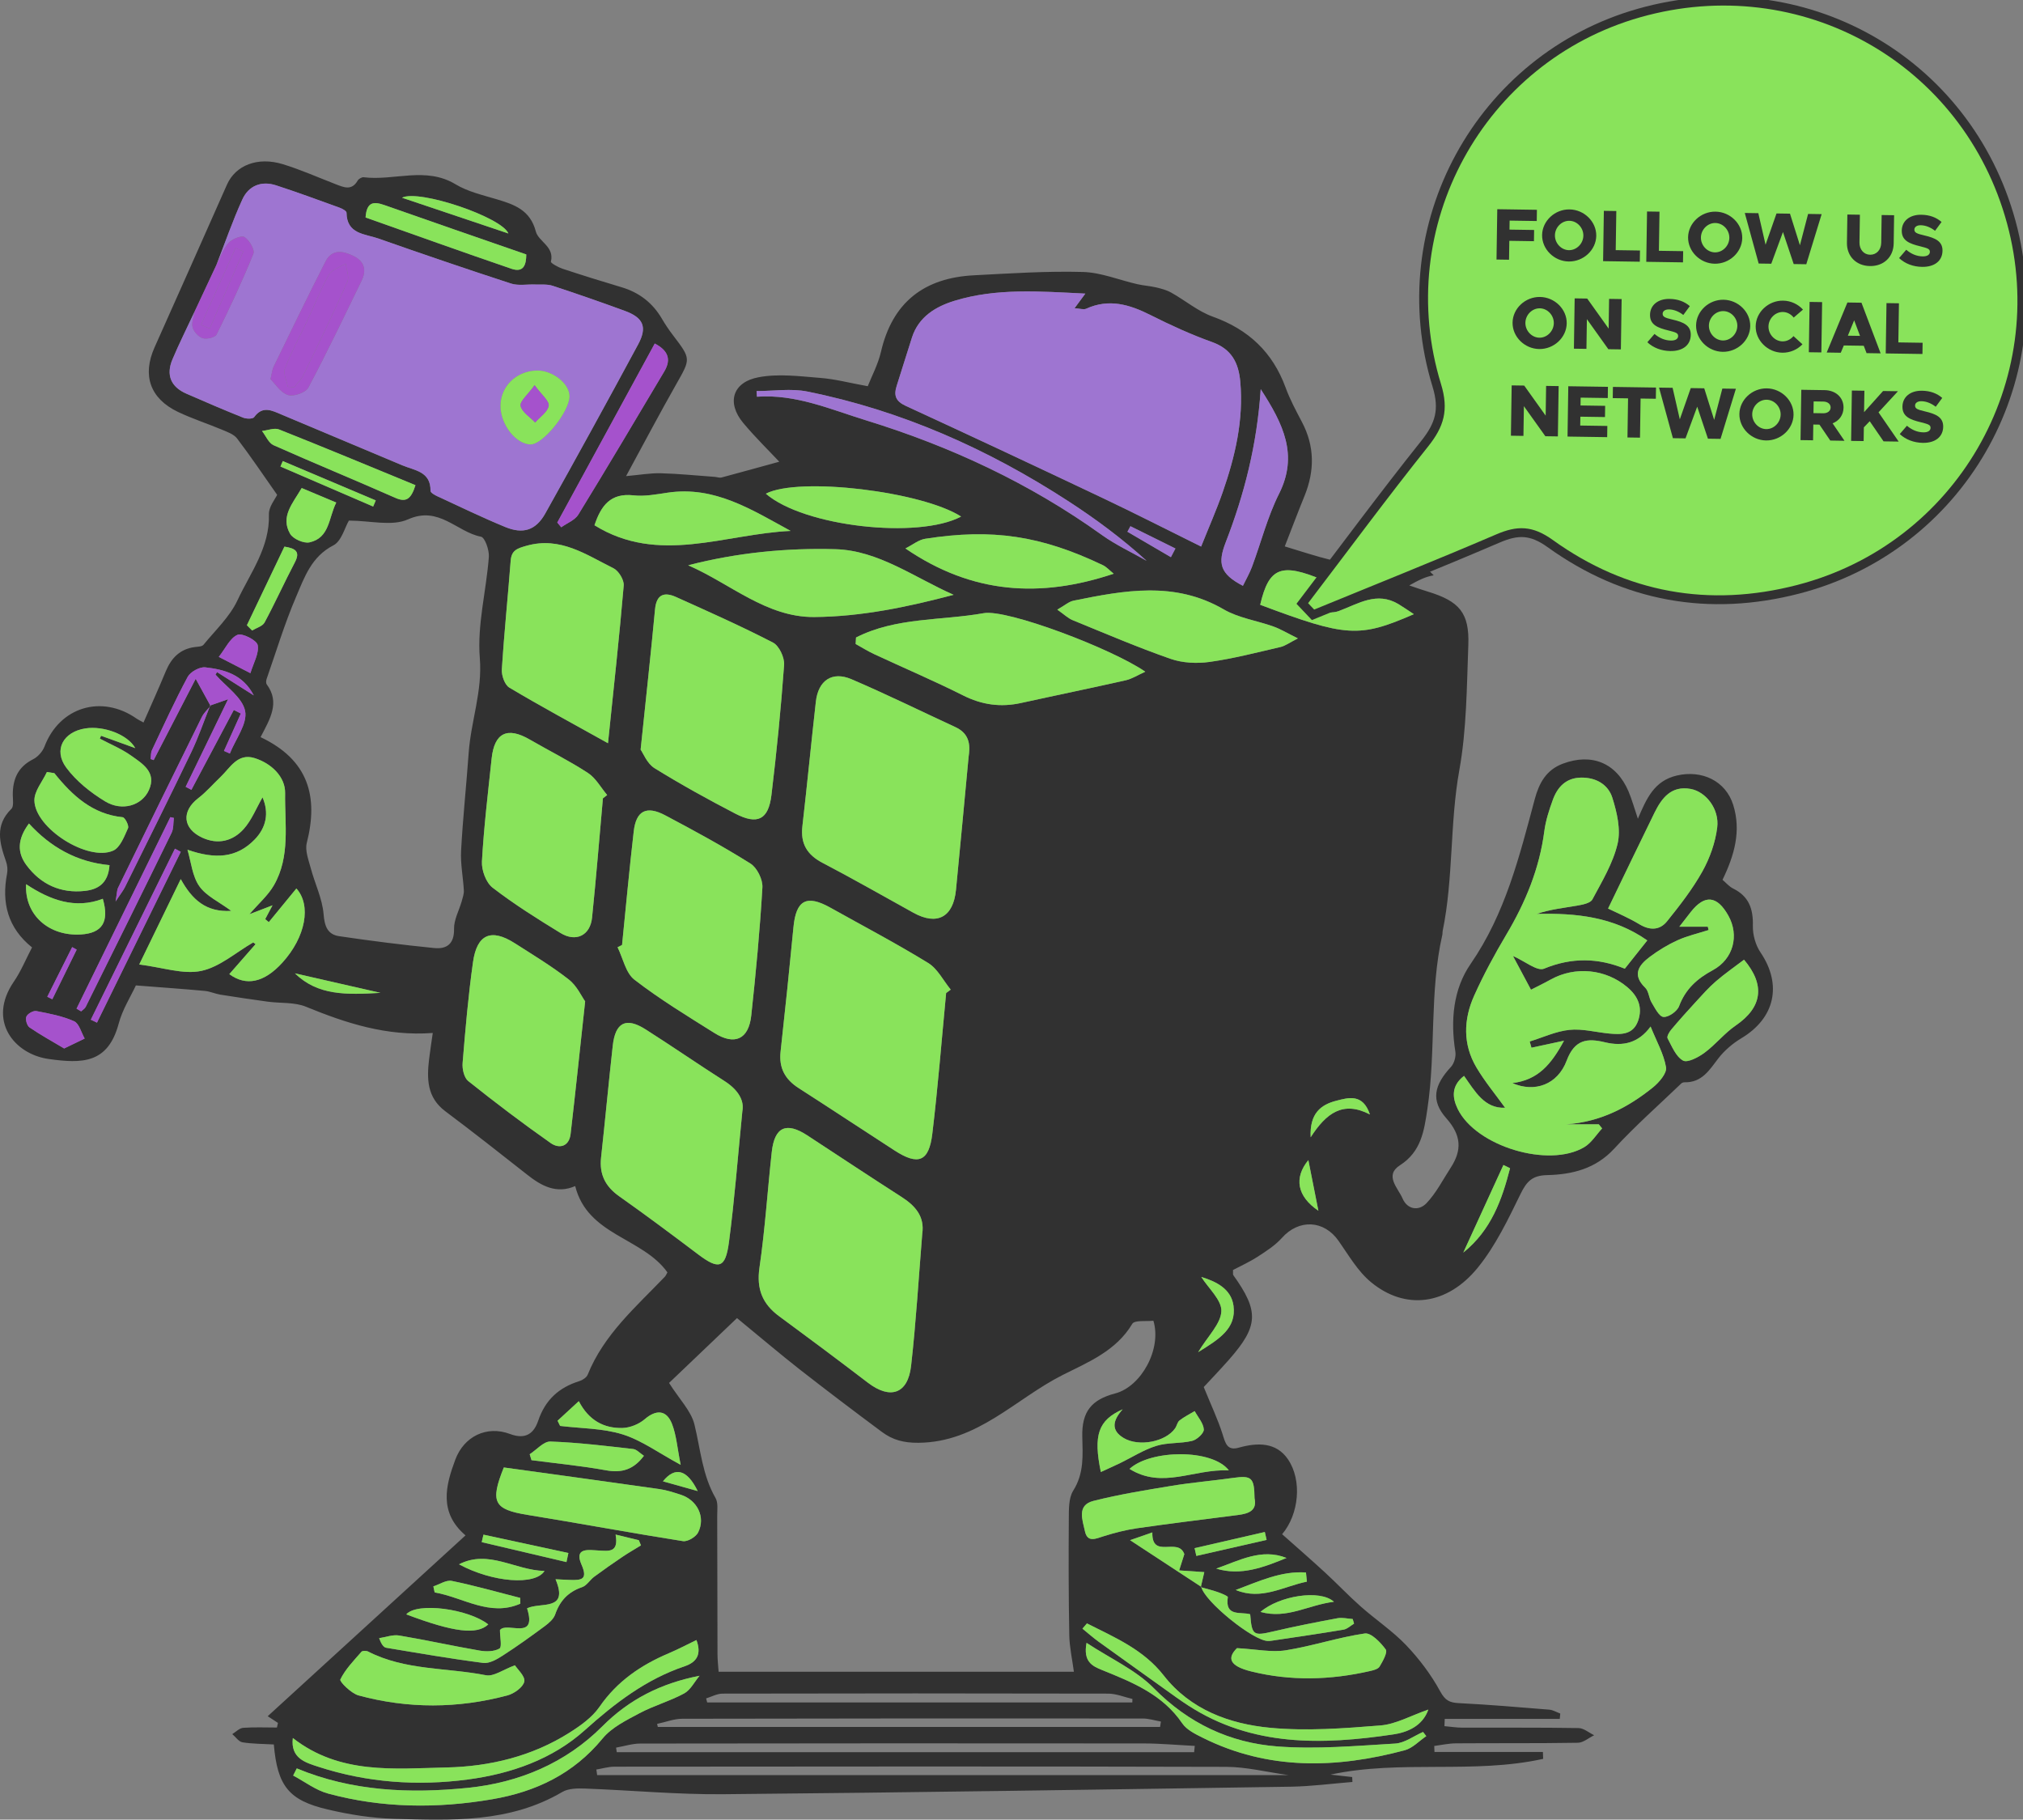 <svg width="686" height="617" viewBox="0 0 686 617" fill="none" xmlns="http://www.w3.org/2000/svg">
<rect x="0" y="0" width="686" height="617" fill="#808080" stroke="none"/>
<g clip-path="url(#clip0_327_717)">
<path d="M596.991 322.946C595.306 320.471 594.339 316.972 594.395 313.981C594.552 308.264 593.107 303.949 587.727 301.297C586.363 300.625 585.295 299.337 584.107 298.332C588.142 289.983 590.48 281.791 587.746 272.971C585.194 264.741 577.081 261.003 568.647 262.957C560.848 264.779 558.315 270.854 555.405 277.62C554.18 274.001 553.388 271.073 552.219 268.322C548.084 258.666 539.769 255.286 529.971 258.942C524.309 261.06 521.914 265.514 520.45 270.929C515.246 290.36 510.457 309.804 498.68 326.86C492.741 335.467 491.83 346.052 493.514 356.613C493.772 358.252 493.118 360.589 492.012 361.777C486.331 367.908 485.067 373.135 490.466 379.204C495.594 385.002 495.789 390.028 491.911 395.984C489.278 400.042 487.022 404.509 483.735 407.97C481.14 410.703 477.262 410.207 475.603 406.368C474.082 402.844 469.368 398.553 474.71 395.129C481.994 390.462 482.924 383.356 484.03 376.019C486.978 356.431 484.684 336.409 489.096 316.959C489.196 316.563 489.115 316.13 489.197 315.734C492.898 297.729 491.591 279.253 494.859 261.129C497.354 247.257 497.373 232.896 497.907 218.711C498.303 207.792 494.878 203.853 484.131 200.586C482.29 200.034 480.492 199.399 477.878 198.507C480.926 196.786 483.521 195.479 486.174 195.083C484.672 193.563 483.144 192.017 481.623 190.516C479.229 191.527 476.835 192.533 474.421 193.525C472.027 194.537 469.614 195.523 467.2 196.49C462.374 198.469 457.56 200.429 452.733 202.408C452.375 202.031 452.023 201.654 451.665 201.277C456.315 195.184 460.89 189.033 465.56 182.94C466.547 181.652 467.54 180.37 468.526 179.101C468.746 178.806 468.96 178.529 469.18 178.253C467.615 176.77 466.151 175.407 464.862 174.22C463.499 176.676 461.758 179.026 459.734 181.438C458.031 183.474 456.585 185.754 454.826 187.752C453.952 188.738 452.412 190.145 451.52 189.925C446.272 188.638 441.132 186.935 435.664 185.277C438.197 178.768 440.233 173.384 442.395 168.082C445.82 159.595 445.82 151.302 441.483 143.091C439.485 139.272 437.405 135.433 435.94 131.4C431.529 119.369 423.315 111.692 411.242 107.364C406.214 105.561 401.903 101.861 397.152 99.216C395.606 98.343 393.808 97.871 392.067 97.457C389.949 96.96 387.75 96.841 385.632 96.351C379.454 94.944 373.339 92.374 367.149 92.217C354.856 91.878 342.507 92.714 330.214 93.348C313.371 94.221 302.605 102.508 298.728 119.325C297.741 123.578 295.598 127.555 294.253 130.96C288.119 129.854 283.111 128.504 278.045 128.133C271.138 127.58 263.955 126.65 257.262 127.913C248.338 129.578 246.339 136.602 252.039 143.424C256.175 148.368 260.806 152.879 264.25 156.56C258.311 158.181 251.524 160.085 244.718 161.9C244.007 162.095 243.172 161.762 242.405 161.699C236.309 161.266 230.232 160.631 224.135 160.474C220.553 160.374 216.971 161.027 212.301 161.442C218.341 150.322 223.683 140.195 229.345 130.219C234.216 121.631 234.354 121.731 228.277 113.759C226.894 111.956 225.625 110.078 224.475 108.118C221.326 102.715 216.776 99.178 210.762 97.394C204.05 95.396 197.382 93.317 190.751 91.124C189.268 90.628 186.692 89.183 186.811 88.731C188.08 83.604 182.613 81.946 181.702 78.503C179.785 71.165 174.38 69.344 168.34 67.541C163.627 66.133 158.624 64.99 154.489 62.496C144.358 56.364 133.649 61.39 123.317 60.102C122.682 60.021 121.614 60.655 121.281 61.252C119.22 64.795 116.511 63.489 113.777 62.439C107.838 60.146 101.981 57.533 95.904 55.673C87.294 53.041 79.853 56.088 76.962 62.615C68.804 81.035 60.615 99.436 52.401 117.811C48.184 127.266 50.855 135.125 60.358 139.674C65.165 141.967 70.294 143.613 75.202 145.667C77.062 146.458 79.281 147.212 80.406 148.695C84.975 154.688 89.173 160.939 93.981 167.787C93.327 169.213 91.109 171.845 91.19 174.396C91.529 185.616 84.899 194.222 80.544 203.52C77.93 209.137 73.021 213.71 69.005 218.635C68.509 219.251 67.145 219.27 66.158 219.389C61.112 220.024 58.145 223.027 56.241 227.562C53.847 233.361 51.251 239.078 48.662 244.989C47.392 244.28 46.839 244.041 46.368 243.702C34.471 235.352 20.186 239.744 15.096 253.119C14.442 254.84 12.839 256.643 11.218 257.453C6.096 260.036 4.299 264.169 4.336 269.528C4.355 271.149 4.732 273.448 3.84 274.296C-1.804 279.837 -0.157 285.812 2.017 292.025C2.495 293.331 2.652 294.915 2.394 296.259C0.496 306.11 2.614 314.622 10.866 321.25C8.729 325.327 7.108 329.36 4.688 332.866C-4.418 346.178 4.927 357.417 16.384 359.063C27.866 360.703 36.589 360.665 40.234 347.133C41.523 342.264 44.37 337.835 46.073 334.135C54.387 334.788 61.904 335.303 69.408 335.994C71.186 336.151 72.908 336.962 74.712 337.263C80.098 338.111 85.477 338.928 90.882 339.657C95.175 340.229 99.888 339.776 103.747 341.359C117.366 346.938 131.079 351.43 146.753 350.261C146.3 353.446 145.86 356.217 145.527 358.987C144.716 365.716 144.716 372.086 150.989 376.791C160.371 383.815 169.572 391.077 178.779 398.314C183.669 402.191 188.753 404.904 195.05 402.172C199.248 418.952 217.907 419.599 226.322 431.435C226.065 431.887 225.826 432.503 225.43 432.936C215.651 443.145 204.766 452.505 199.286 466.131C198.89 467.08 197.564 467.972 196.477 468.305C189.507 470.479 184.9 474.656 182.481 481.799C181.117 485.776 178.484 488.327 172.922 486.228C165.066 483.282 157.349 487.02 154.395 494.936C151.127 503.699 148.732 512.821 157.858 520.618C135.315 541.236 113.067 561.572 90.782 581.932C92.007 582.743 93.138 583.478 94.263 584.207C94.144 584.741 94.025 585.256 93.905 585.771C90.084 585.771 86.263 585.595 82.467 585.871C81.179 585.972 79.991 587.253 78.765 588.007C79.915 588.956 80.94 590.558 82.209 590.778C85.597 591.331 89.079 591.293 92.856 591.513C94.062 605.56 97.902 610.466 111.106 613.551C118.472 615.291 126.089 616.497 133.63 616.717C153.144 617.27 172.821 618.143 190.689 607.614C192.788 606.389 195.836 606.37 198.425 606.465C214.042 607.036 229.66 608.525 245.252 608.381C309.437 607.809 373.622 606.798 437.807 605.83C444.751 605.711 451.683 604.781 458.609 604.228C458.59 603.675 458.553 603.123 458.527 602.563C456.07 602.287 453.619 602.011 451.162 601.734C474.93 596.627 499.572 601.634 523.284 596.394C523.266 595.622 523.228 594.849 523.203 594.057H486.431C486.412 593.385 486.375 592.694 486.35 592.022C488.782 591.708 491.239 591.149 493.69 591.13C507.466 591.029 521.261 591.167 535.056 590.935C536.897 590.916 538.738 589.27 540.58 588.384C538.82 587.536 537.054 585.972 535.275 585.953C522.115 585.733 508.93 585.853 495.77 585.815C493.791 585.796 491.811 585.476 489.812 585.3C489.85 584.489 489.894 583.679 489.913 582.843H528.922C528.978 582.253 529.022 581.637 529.079 581.021C527.853 580.569 526.647 579.834 525.396 579.715C515.183 578.886 504.971 578.012 494.74 577.497C491.572 577.34 490.07 576.624 488.367 573.502C485.3 567.86 481.284 562.539 476.847 557.871C472.197 553.003 466.478 549.208 461.412 544.716C457.258 541.054 453.456 537.002 449.358 533.239C444.55 528.81 439.623 524.531 434.771 520.222C440.491 513.456 441.622 501.94 436.732 494.797C432.754 488.98 426.4 489.099 420.065 490.877C416.05 492.027 415.515 489.238 414.541 486.21C412.957 481.247 410.701 476.497 408.187 470.322C410.104 468.242 413.511 464.705 416.76 461.024C426.777 449.647 426.991 444.621 418.224 432.396C418.023 432.138 418.167 431.623 418.105 430.637C420.757 429.229 423.723 427.904 426.438 426.145C429.348 424.266 432.377 422.325 434.652 419.793C440.453 413.266 448.962 413.662 453.927 420.78C457.333 425.63 460.419 431.045 464.894 434.745C476.514 444.363 490.78 442.642 501.213 429.719C507.189 422.338 511.425 413.417 515.642 404.791C517.704 400.595 519.583 398.578 524.585 398.459C533.076 398.258 541.051 396.361 547.386 389.475C554.532 381.717 562.488 374.718 570.105 367.393C570.363 367.136 570.859 366.979 571.236 366.979C577.112 367.117 579.645 362.845 582.693 358.868C584.773 356.179 587.564 353.805 590.492 352.046C601.918 345.223 604.388 333.871 596.991 322.946ZM427.506 131.965C435.186 143.814 440.315 154.305 433.722 167.416C429.8 175.231 427.626 183.913 424.559 192.149C423.729 194.386 422.523 196.484 421.473 198.639C413.617 194.543 412.882 191 415.654 183.857C421.926 167.661 426.243 150.9 427.506 131.965ZM304.064 130.841C305.823 125.381 307.489 119.859 309.267 114.4C311.523 107.358 317.4 103.915 323.678 101.993C337.85 97.639 352.455 98.789 368.029 99.561C366.545 101.578 365.691 102.709 364.39 104.505C366.149 104.606 367.438 105.077 368.33 104.681C376.029 101.157 382.999 103.236 390.081 106.799C396.869 110.222 403.82 113.407 410.959 115.958C417.627 118.333 420.003 122.982 420.581 129.452C421.75 142.45 418.821 154.795 414.604 166.907C412.543 172.844 409.991 178.617 407.301 185.327C395.725 179.61 384.978 174.107 374.068 168.943C351.802 158.376 329.497 147.91 307.112 137.607C303.693 136.024 303.039 134.064 304.064 130.841ZM398.591 185.98C398.075 186.966 397.56 187.94 397.045 188.927C392.137 186.056 387.228 183.172 382.301 180.301C382.659 179.666 382.992 179.057 383.332 178.423C388.422 180.936 393.507 183.467 398.591 185.98ZM256.684 134.522C256.627 133.888 256.583 133.253 256.545 132.606C262.283 132.606 268.241 131.657 273.765 132.763C305.767 139.215 335.103 152.288 362.372 170.017C371.617 176.029 380.485 182.6 388.812 190.158C383.746 187.268 378.379 184.799 373.653 181.413C349.212 163.885 322.434 151.403 293.694 142.538C281.502 138.775 269.844 133.592 256.684 134.522ZM363.937 505.44C362.354 507.971 362.454 511.791 362.435 515.033C362.335 528.169 362.354 541.324 362.592 554.485C362.674 558.518 363.579 562.539 364.157 566.849H243.681C243.542 564.832 243.304 562.853 243.304 560.855C243.247 545.225 243.266 529.614 243.203 514.009C243.203 511.948 243.561 509.536 242.631 507.934C238.156 500.156 237.547 491.436 235.486 483.006C234.354 478.413 230.42 474.518 226.876 468.921C234.317 461.816 242.688 453.843 249.915 446.939C257.733 453.347 264.326 458.97 271.132 464.31C280.358 471.509 289.678 478.577 299.08 485.556C302.681 488.226 306.364 489.256 311.41 489.219C331.521 489.081 344.342 474.28 360.393 466.207C368.965 461.891 378.48 458.078 383.948 448.893C384.739 447.548 388.737 448.12 391.112 447.825C394.022 457.399 387.014 470.184 378.128 472.495C370.134 474.594 366.809 478.646 367.004 487.114C367.161 493.472 367.639 499.566 363.937 505.44ZM393.387 585.564H223.061C222.979 585.224 222.904 584.873 222.822 584.533C225.694 583.943 228.541 582.793 231.394 582.793C283.425 582.674 335.462 582.674 387.492 582.711C389.553 582.711 391.609 583.384 393.67 583.742C393.588 584.357 393.488 584.954 393.387 585.564ZM405.146 591.997C405.089 592.707 405.007 593.423 404.926 594.133H209.147C209.065 593.617 208.989 593.102 208.908 592.587C211.66 592.11 214.388 591.205 217.141 591.205C274.079 591.123 331.025 591.105 387.963 591.167C393.701 591.186 399.427 591.72 405.146 591.997ZM383.966 577.258H239.803C239.684 576.806 239.564 576.348 239.445 575.895C241.286 575.323 243.128 574.293 244.969 574.274C288.553 574.174 332.15 574.174 375.734 574.274C378.505 574.274 381.258 575.443 384.004 576.077C384.004 576.467 383.985 576.863 383.966 577.258ZM236.598 505.597C232.186 504.353 228.642 503.36 224.802 502.292C228.899 497.21 232.997 498.215 236.598 505.597ZM210.944 320.414C212.232 307.573 213.42 294.732 214.903 281.891C215.714 274.887 219.196 273.065 225.593 276.47C235.372 281.634 245.107 286.936 254.471 292.81C256.709 294.217 258.688 298.213 258.531 300.883C257.702 315.407 256.313 329.907 254.748 344.369C253.874 352.404 249.129 354.577 242.26 350.261C233.06 344.507 223.733 338.828 215.148 332.2C212.182 329.907 211.271 324.938 209.429 321.2C209.913 320.948 210.429 320.672 210.944 320.414ZM206.174 252.019C194.063 245.253 183.254 239.436 172.727 233.147C171.143 232.218 170.037 229.033 170.176 226.972C170.949 214.703 172.237 202.459 173.167 190.196C173.444 186.577 175.341 185.961 178.572 185.05C190.054 181.828 198.821 188.135 208.04 192.69C209.8 193.563 211.66 196.647 211.503 198.526C210.033 215.852 208.116 233.147 206.174 252.019ZM303.353 390.116C292.487 383.092 281.722 375.95 270.837 368.964C266.224 366.017 264.087 362.141 264.703 356.581C266.249 342.534 267.713 328.468 269.058 314.383C269.95 305.205 273.489 303.264 281.546 307.756C292.651 313.969 303.932 319.88 314.754 326.552C317.94 328.512 319.882 332.508 322.396 335.573C321.88 335.95 321.346 336.346 320.831 336.723C319.31 352.63 318.059 368.574 316.143 384.443C315.011 393.936 311.373 395.299 303.353 390.116ZM312.736 418.367C311.511 433.307 310.637 448.265 308.953 463.141C307.866 472.678 301.889 474.638 294.31 468.858C284.355 461.244 274.318 453.743 264.225 446.323C258.525 442.127 256.489 437.063 257.538 429.801C259.436 416.803 260.272 403.648 261.711 390.568C262.66 382.081 266.657 380.341 273.765 384.99C284.411 391.976 295.039 398.999 305.748 405.885C310.398 408.869 313.604 412.493 312.736 418.367ZM309.764 309.515C299.513 303.835 289.339 298.018 278.95 292.596C273.684 289.845 271.409 286.088 272.081 280.189C273.702 266.104 275.072 251.994 276.65 237.909C277.461 230.729 282.155 227.5 288.723 230.314C300.638 235.396 312.252 241.138 324.011 246.56C329.334 249.016 328.882 253.546 328.442 256.668C326.94 272.694 325.595 287.213 324.168 301.737C323.263 311.016 317.764 313.925 309.764 309.515ZM276.103 209.225C259.876 209.344 247.665 197.885 233.355 191.678C249.978 187.387 266.708 185.76 283.312 186.219C297.842 186.634 309.99 195.774 323.37 201.692C307.69 205.845 291.991 209.105 276.103 209.225ZM262.126 217.894C264.206 218.962 266.067 222.939 265.884 225.433C264.835 240.171 263.37 254.89 261.592 269.572C260.58 277.94 256.878 279.799 249.343 275.886C240.042 271.061 230.835 265.972 221.93 260.456C219.416 258.892 218.108 255.393 217.241 254.187C219.045 236.835 220.704 221.739 222.131 206.624C222.608 201.541 225.235 200.63 229.239 202.427C240.274 207.403 251.379 212.334 262.126 217.894ZM381.729 230.672C369.933 233.342 358.055 235.78 346.24 238.368C339.352 239.888 332.979 239.021 326.588 235.799C316.689 230.836 306.477 226.501 296.447 221.808C294.272 220.796 292.248 219.534 290.156 218.365C290.193 217.63 290.237 216.901 290.275 216.166C303.812 209.262 319.134 210.487 333.601 207.918C341.52 206.492 376.947 219.886 388.366 227.764C385.808 228.913 383.866 230.195 381.729 230.672ZM307.036 185.98C309.55 184.692 311.53 183.034 313.748 182.695C336.568 179.132 353.052 181.645 373.993 191.634C375.218 192.225 376.167 193.337 377.657 194.524C352.876 202.817 329.774 201.51 307.036 185.98ZM325.915 175.156C311.329 182.914 272.559 178.561 259.694 167.397C270.956 161.567 312.673 166.65 325.915 175.156ZM214.822 167.956C218.624 168.39 222.583 167.617 226.442 167.045C242.336 164.69 254.999 172.882 268.103 180.025C245.78 181.036 223.356 191.615 201.58 178.108C203.823 171.437 207.048 167.083 214.822 167.956ZM222.03 116.479C226.348 118.735 227.812 121.681 225.254 125.953C215.613 142.155 205.998 158.401 196.118 174.484C194.95 176.381 192.279 177.373 190.318 178.8C189.865 178.247 189.407 177.713 188.973 177.179C199.921 157.057 210.887 136.935 222.03 116.479ZM172.388 79.163C160.233 75.086 148.619 71.172 136.326 67.038C141.97 64.085 170.194 73.641 172.388 79.163ZM130.394 69.545C146.25 75.142 162.163 80.627 178.471 86.281C178.434 89.723 177.623 92.55 173.425 91.13C156.959 85.514 140.587 79.615 123.965 73.741C124.335 68.263 126.868 68.32 130.394 69.545ZM86.156 141.464C85.704 142.099 83.561 142.055 82.473 141.621C75.981 139.027 69.571 136.281 63.154 133.473C57.888 131.161 56.266 127.103 58.466 121.882C60.779 116.404 63.456 111.083 65.97 105.68C68.446 100.416 70.916 95.132 73.373 89.874C76.283 82.436 78.872 74.878 82.178 67.616C84.296 62.986 88.613 61.227 93.597 62.848C100.843 65.204 107.989 67.836 115.128 70.424C116.04 70.738 117.485 71.53 117.504 72.108C117.586 79.445 123.776 79.288 128.288 80.872C143.233 86.136 158.197 91.237 173.255 96.144C175.769 96.954 178.716 96.364 181.45 96.483C183.43 96.565 185.548 96.307 187.37 96.898C195.565 99.587 203.717 102.439 211.83 105.404C218.146 107.697 219.566 110.863 216.38 116.781C206.048 135.973 195.54 155.065 184.913 174.094C181.708 179.811 177.409 181.218 171.294 178.686C163.495 175.482 155.916 171.801 148.255 168.258C147.362 167.843 145.98 167.052 145.98 166.455C146.08 159.846 140.594 159.551 136.421 157.792C122.783 152.037 109.127 146.314 95.489 140.578C92.233 139.209 89.066 137.45 86.156 141.464ZM92.768 150.963C91.083 150.209 90.134 147.797 88.846 146.138C90.788 145.943 93.025 144.988 94.628 145.623C110.025 151.736 125.347 158.125 140.883 164.52C139.381 169.307 137.696 170.413 134.058 168.811C120.338 162.755 106.462 157.057 92.768 150.963ZM95.106 158.2C95.363 157.565 95.621 156.956 95.897 156.34C106.405 160.795 116.919 165.242 127.427 169.678C127.132 170.369 126.837 171.06 126.535 171.757C116.065 167.24 105.576 162.711 95.106 158.2ZM114.022 170.406C111.408 175.57 111.823 182.374 104.96 183.901C102.999 184.334 99.379 182.732 98.367 180.992C95.043 175.175 99.241 170.727 102.308 165.481C106.481 167.24 110.006 168.729 114.022 170.406ZM96.45 185.346C100.271 185.936 101.893 187.067 99.976 190.704C96.45 197.433 93.327 204.375 89.726 211.065C89.034 212.353 86.954 212.906 85.509 213.798C84.918 213.208 84.321 212.611 83.73 212.02C87.979 203.093 92.233 194.191 96.45 185.346ZM80.519 215.262C82.14 214.552 87.093 217.103 87.388 218.742C87.903 221.569 85.942 224.836 84.912 228.26C81.091 226.281 78.225 224.817 74.184 222.738C76.44 219.892 77.961 216.386 80.519 215.262ZM51.522 254.375C55.462 246.045 59.283 237.639 63.651 229.504C64.581 227.801 67.711 226.08 69.59 226.281C76.063 227.016 82.373 228.674 86.056 235.799C81.562 232.953 77.584 230.44 73.606 227.902C73.43 228.178 73.248 228.473 73.072 228.75C76.635 232.827 82.216 236.508 83.127 241.094C83.975 245.385 79.859 250.669 77.942 255.519C77.27 255.223 76.616 254.928 75.944 254.626C77.86 250.392 79.765 246.177 81.663 241.943C80.871 241.547 80.079 241.132 79.287 240.736C74.498 249.758 69.69 258.798 64.895 267.819C64.26 267.48 63.607 267.147 62.953 266.789C67.484 257.428 72.016 248.074 77.339 237.093C75.378 237.765 74.071 238.242 73.002 238.613C72.606 238.751 72.248 238.871 71.896 238.99C71.701 239.072 71.519 239.147 71.324 239.21C71.343 239.247 71.362 239.291 71.381 239.329C71.28 239.449 71.18 239.568 71.086 239.687C71.142 239.53 71.205 239.392 71.262 239.235C71.28 239.235 71.299 239.216 71.318 239.216C69.936 236.703 68.528 234.171 66.353 230.176C61.244 240.045 56.675 248.891 52.106 257.736C51.767 257.617 51.415 257.497 51.075 257.378C51.226 256.373 51.107 255.267 51.522 254.375ZM42.377 300.789C41.805 301.976 40.932 303.025 39.191 305.676C39.669 302.906 39.625 301.875 40.021 301.046C49.46 281.716 58.925 262.385 68.459 243.08C68.54 242.923 68.616 242.784 68.716 242.627C68.754 242.527 68.817 242.451 68.873 242.37C69.489 241.44 70.319 240.611 71.073 239.738C69.037 244.845 67.252 250.066 64.895 254.991C57.536 270.32 49.919 285.554 42.377 300.789ZM29.016 246.975C35.093 246.064 43.226 248.991 45.878 253.684C41.586 252.12 37.922 250.794 34.258 249.488C34.119 249.802 33.981 250.141 33.843 250.455C37.387 252.333 41.164 253.898 44.432 256.191C48.31 258.961 53.218 261.851 50.472 267.926C48.115 273.147 41.41 275.207 35.665 271.746C30.738 268.755 25.868 264.879 22.461 260.293C18.012 254.256 21.5 248.105 29.016 246.975ZM15.913 261.776C16.742 261.895 17.578 262.033 18.427 262.171C24.523 269.767 31.373 276.08 41.604 277.111C42.377 277.192 43.804 279.957 43.427 280.811C42.157 283.581 40.775 287.357 38.399 288.425C29.827 292.264 11.796 280.83 11.658 271.413C11.62 268.221 14.411 264.98 15.913 261.776ZM9.817 279.24C17.138 287.275 26.106 292.32 37.13 293.344C36.696 299.733 32.975 301.612 28.759 302.089C20.626 302.981 13.814 299.915 8.949 293.325C5.838 289.116 5.838 284.568 9.817 279.24ZM8.849 299.821C17.025 305.224 25.472 308.346 34.855 304.765C37.13 312.599 34.654 316.419 27.451 316.852C16.667 317.525 8.296 310.325 8.849 299.821ZM26.012 321.997C23.259 327.614 20.513 333.218 17.741 338.834C17.189 338.558 16.61 338.262 16.038 337.986C18.848 332.388 21.657 326.766 24.472 321.149C24.982 321.445 25.497 321.721 26.012 321.997ZM21.751 355.513C17.773 353.139 13.757 350.946 9.993 348.37C9.144 347.78 8.528 345.638 8.943 344.708C9.358 343.74 11.281 342.628 12.305 342.829C16.642 343.659 21.11 344.494 25.113 346.272C26.854 347.045 27.546 350.111 28.715 352.146C26.722 353.101 24.743 354.068 21.751 355.513ZM27.514 342.93C26.98 342.635 26.465 342.314 25.949 342.019C36.558 320.377 47.166 298.728 57.775 277.067C58.171 277.167 58.567 277.268 58.962 277.343C58.724 279.046 58.906 280.962 58.171 282.425C48.549 302.133 38.814 321.778 29.054 341.422C28.759 342.038 28.029 342.434 27.514 342.93ZM32.875 346.768C32.184 346.429 31.492 346.096 30.795 345.757C40.297 326.426 49.812 307.096 59.314 287.772C59.987 288.13 60.641 288.482 61.294 288.84C51.836 308.151 42.358 327.457 32.875 346.768ZM77.766 330.309C80.714 326.948 83.705 323.543 86.671 320.138C86.395 319.943 86.118 319.761 85.861 319.566C80.022 322.927 74.498 327.897 68.226 329.222C62.13 330.491 55.223 328.035 47.229 327.048C52.376 316.463 56.593 307.756 61.3 298.081C65.159 305.067 69.873 309.376 78.42 308.861C74.266 305.777 69.91 303.817 67.573 300.456C65.197 297.069 64.82 292.308 63.575 288.13C73.078 291.434 80.261 290.919 86.338 284.687C90.335 280.572 91.266 275.603 89.028 270.364C86.873 274.101 85.327 278.122 82.637 281.106C78.935 285.221 73.888 286.49 68.584 284.034C61.916 280.949 61.502 275.05 67.239 270.64C69.948 268.542 72.248 265.872 74.743 263.497C78.068 260.35 80.544 255.267 86.301 257.045C92.039 258.823 96.771 263.415 96.689 268.919C96.532 279.385 98.512 290.442 92.868 300.198C90.926 303.584 87.784 306.292 84.598 309.992C87.407 308.905 89.544 308.095 92.416 306.983C91.366 308.962 90.656 310.306 89.939 311.651C90.335 311.99 90.75 312.342 91.146 312.681C94.295 308.842 97.418 305.023 100.51 301.266C105.62 306.926 103.715 317.707 95.703 326.47C89.562 333.192 83.448 334.48 77.766 330.309ZM100.014 330.051C109.101 332.112 118.164 334.185 129.011 336.66C117.372 337.351 107.731 337.59 100.014 330.051ZM153.967 314.974C154.068 320.1 151.454 321.878 147.255 321.464C136.509 320.396 125.762 319.032 115.053 317.449C111.112 316.877 110.063 314.163 109.73 309.973C109.296 304.709 106.782 299.645 105.393 294.443C104.639 291.616 103.376 288.406 104.03 285.818C108.027 270.087 104.646 257.667 88.356 249.946C91.599 243.733 95.005 238.211 90.455 232.061C90.159 231.665 90.216 230.817 90.398 230.258C93.666 220.922 96.513 211.423 100.416 202.339C103.225 195.768 105.601 188.726 113.061 184.912C115.813 183.486 116.919 178.875 118.308 176.525C125.473 176.525 132.914 178.542 138.356 176.111C148.864 171.399 154.86 180.383 163.099 181.985C164.444 182.242 165.946 186.552 165.77 188.87C164.896 200.323 161.792 211.857 162.703 223.115C163.633 234.429 159.674 244.562 158.926 255.343C158.134 266.399 156.946 277.444 156.356 288.5C156.117 292.929 157.047 297.421 157.286 301.875C157.367 303.119 156.89 304.426 156.55 305.676C155.645 308.78 153.905 311.889 153.967 314.974ZM193.492 384.475C192.995 388.847 189.595 389.601 186.761 387.603C177.202 380.894 167.9 373.832 158.775 366.57C157.367 365.446 156.695 362.455 156.877 360.439C157.807 349.005 158.794 337.565 160.403 326.213C161.748 316.758 166.581 314.76 174.493 319.78C180.709 323.757 187.062 327.595 192.863 332.124C195.635 334.26 197.237 337.879 198.425 339.544C196.634 355.985 195.151 370.252 193.492 384.475ZM190.066 316.356C182.192 311.55 174.33 306.6 167.027 300.983C164.808 299.262 163.269 295.047 163.426 292.1C164.079 280.447 165.487 268.812 166.713 257.202C167.643 248.457 172.036 246.359 179.615 250.75C186.189 254.551 193.014 257.95 199.368 262.09C202.039 263.83 203.761 267.034 205.897 269.591C205.42 269.949 204.93 270.326 204.452 270.697C203.226 284.191 202.158 297.704 200.769 311.173C200.141 317.192 195.308 319.585 190.066 316.356ZM209.957 405.627C205.269 402.304 203.208 398.208 203.823 392.51C205.206 379.87 206.375 367.205 207.783 354.565C208.675 346.649 212.295 344.833 218.925 349.043C227.913 354.759 236.698 360.834 245.685 366.57C250.141 369.397 252.473 373.022 251.744 376.779C250.16 392.667 249.073 407.009 247.194 421.232C246.006 430.115 243.769 430.63 236.742 425.328C227.887 418.644 219.001 412.016 209.957 405.627ZM196.282 475.109C199.669 481.655 204.81 484.35 211.089 484.212C213.64 484.13 216.65 482.924 218.611 481.247C222.489 477.904 226.015 477.98 227.894 482.867C229.377 486.725 229.672 491.041 230.822 496.695C223.243 492.599 217.524 488.364 211.107 486.367C204.395 484.287 197.017 484.369 189.928 483.496C189.652 482.924 189.356 482.327 189.08 481.737C191.311 479.682 193.548 477.603 196.282 475.109ZM186.641 488.798C196.024 489.112 205.363 490.28 214.683 491.33C215.909 491.468 217.021 492.756 218.347 493.623C214.903 498.253 210.925 499.541 205.52 498.548C197.149 497.021 188.659 496.211 180.225 495.105C180.024 494.433 179.829 493.761 179.609 493.107C181.972 491.587 184.366 488.722 186.641 488.798ZM170.848 497.587C188.703 500.062 206.199 502.437 223.689 504.924C226.103 505.283 228.478 506.074 230.835 506.822C236.453 508.644 239.344 514.461 236.73 519.625C235.976 521.145 233.166 522.81 231.602 522.571C213.986 519.801 196.47 516.515 178.873 513.669C167.505 511.829 166.097 509.379 170.848 497.587ZM163.941 520.379C173.538 522.458 183.141 524.513 192.737 526.592C192.517 527.622 192.304 528.653 192.084 529.677C182.506 527.421 172.928 525.166 163.344 522.911C163.545 522.056 163.74 521.208 163.941 520.379ZM184.643 532.679C181.513 537.668 167.09 536.6 155.645 530.424C165.701 525.285 174.606 532.466 184.643 532.679ZM153.194 536.047C160.994 537.649 168.692 539.848 176.41 541.826C176.429 542.48 176.429 543.133 176.448 543.768C166.097 548.341 157.034 541.613 147.394 539.967C147.237 539.276 147.098 538.604 146.96 537.906C149.034 537.234 151.315 535.67 153.194 536.047ZM165.581 550.804C161.704 554.404 153.905 553.493 137.772 547.399C141.436 543.171 158.876 545.52 165.581 550.804ZM135.359 554.567C144.465 556.087 153.509 558.11 162.615 559.674C164.834 560.07 167.58 560.051 169.384 559.002C170.276 558.468 169.541 555.183 169.541 552.732C171.816 549.742 182.305 556.609 178.723 545.351C183.336 543.133 192.995 546.5 188.382 535.5C190.638 535.62 192.021 535.701 193.429 535.739C197.212 535.858 199.405 535.601 197.187 530.537C194.591 524.6 199.782 525.612 202.944 525.75C206.444 525.926 209.85 526.579 208.744 520.347C211.95 521.12 214.287 521.692 216.619 522.263C216.858 522.835 217.115 523.432 217.354 524.004C215.236 525.31 213.081 526.535 211.038 527.924C207.814 530.098 204.603 532.334 201.479 534.652C200.034 535.739 198.965 537.642 197.382 538.176C192.693 539.778 189.859 542.788 188.256 547.418C187.722 548.982 186.139 550.364 184.712 551.413C180.024 554.875 175.291 558.28 170.402 561.427C168.46 562.696 165.908 564.135 163.853 563.884C152.868 562.457 141.926 560.56 130.997 558.738C130.149 558.6 129.413 557.752 128.565 555.497C130.827 555.139 133.203 554.209 135.359 554.567ZM122.576 560.083C122.915 559.687 124.216 559.687 124.813 560.001C137.363 566.453 151.454 565.404 164.771 568.036C167.404 568.57 170.628 566.12 174.606 564.675C175.48 566.019 178.17 568.432 177.792 570.197C177.359 572.113 174.349 574.274 172.073 574.884C155.287 579.357 138.35 579.432 121.583 574.884C119.069 574.212 115.072 570.172 115.405 569.481C117.089 566.001 119.961 563.073 122.576 560.083ZM99.297 589.327C115.191 601.772 133.674 599.711 151.466 599.315C166.109 598.976 180.419 595.534 193.089 587.524C196.848 585.149 200.788 582.341 203.264 578.779C209.241 570.09 217.335 564.593 226.775 560.598C229.924 559.253 232.972 557.633 236.158 556.106C237.88 560.755 236.453 563.544 232.161 564.989C219.057 569.418 208.55 577.491 198.274 586.694C187.307 596.545 173.274 601.451 158.631 603.393C141.549 605.648 124.568 604.461 108.083 599.121C103.634 597.676 98.468 596.25 99.297 589.327ZM166.87 610.096C148.204 613.281 129.583 613.124 111.257 608.155C107.059 607.024 103.338 604.14 99.404 602.042C99.819 601.25 100.234 600.44 100.63 599.63C119.396 607.426 139.067 608.217 158.7 606.22C175.995 604.461 191.814 597.833 204.282 585.325C213.307 576.285 223.997 570.8 237.214 568.212C235.492 570.273 234.166 573.018 231.991 574.205C227.14 576.838 221.678 578.339 216.814 580.934C212.358 583.308 207.412 585.74 204.326 589.503C194.459 601.495 181.695 607.564 166.87 610.096ZM202.497 601.91C202.416 601.276 202.321 600.641 202.221 600.013C204.257 599.674 206.281 599.064 208.298 599.045C277.454 598.989 346.604 598.907 415.76 599.102C422.667 599.121 429.555 600.88 436.977 601.91H202.497ZM476.357 593.479C453.123 599.674 430.102 600.302 407.898 589.264C405.366 587.995 402.418 586.575 400.91 584.357C394.261 574.544 384.029 570.448 373.716 566.277C370.511 564.97 367.224 563.507 368.45 557.055C376.664 562.457 385.173 566.252 391.25 572.427C403.047 584.395 417.099 590.966 433.232 592.191C446.436 593.178 459.835 591.99 473.095 591.205C476.319 591.029 479.411 588.654 482.554 587.266C482.931 587.744 483.289 588.215 483.66 588.692C481.221 590.313 479.028 592.75 476.357 593.479ZM484.351 579.69C482.353 585.35 477.13 587.404 472.536 588.095C448.428 591.695 424.578 592.348 402.889 578.282C401.526 577.39 400.156 576.461 398.83 575.512C390.044 569.242 381.251 562.947 372.484 556.64C370.605 555.277 368.864 553.712 367.042 552.249C367.557 551.658 368.073 551.061 368.588 550.471C378.009 555.239 387.725 559.297 394.631 568.155C403.675 579.727 416.917 584.577 430.774 585.865C443.105 587.034 455.712 586.06 468.124 585.074C473.365 584.634 478.431 581.725 484.351 579.69ZM462.801 553.87C464.938 553.574 468.162 556.916 469.909 559.291C470.6 560.259 468.897 563.287 467.829 565.09C467.313 565.963 465.73 566.359 464.561 566.61C451.162 569.676 437.662 570.053 424.326 566.748C416.785 564.889 416.112 562.156 419.456 558.851C426.004 559.21 431.152 560.334 436.003 559.586C445.003 558.167 453.77 555.195 462.801 553.87ZM458.703 548.982C458.861 549.497 458.999 550.031 459.156 550.546C457.968 551.256 456.862 552.368 455.592 552.582C447.498 553.945 439.384 555.113 431.271 556.32C430.856 556.401 430.441 556.42 430.045 556.42C429.869 556.42 429.687 556.42 429.492 556.382C429.316 556.364 429.115 556.326 428.92 556.263C428.763 556.225 428.606 556.181 428.424 556.125C428.147 556.043 427.871 555.949 427.594 555.83C427.374 555.729 427.142 555.629 426.903 555.516C425.181 554.743 423.145 553.499 421.027 551.991C420.732 551.771 420.411 551.558 420.116 551.338C419.801 551.118 419.5 550.885 419.186 550.647C415.798 548.096 412.417 545.068 410.161 542.474C409.966 542.235 409.765 542.021 409.57 541.783C409.369 541.563 409.193 541.33 409.036 541.11C408.879 540.89 408.722 540.677 408.558 540.457C408.282 540.042 408.024 539.647 407.823 539.27C407.722 539.094 407.647 538.911 407.565 538.754C407.565 538.736 407.565 538.736 407.565 538.717C407.509 538.56 407.446 538.403 407.408 538.239C407.326 538.22 407.27 538.202 407.188 538.183C407.207 538.126 407.226 538.045 407.226 537.982C399.565 532.956 391.929 527.949 383.219 522.232C386.21 521.202 388.347 520.454 390.76 519.6C390.521 528.841 399.527 521.064 401.607 526.981C401.293 527.968 400.715 529.771 399.848 532.485C402.952 532.705 405.466 532.88 408.376 533.075C407.999 534.759 407.622 536.361 407.226 537.982C407.264 538.001 407.308 538.038 407.345 538.063C407.364 538.12 407.364 538.183 407.402 538.239C407.898 538.378 408.414 538.516 408.904 538.654C409.319 538.754 409.733 538.874 410.148 538.993C411.06 539.232 411.99 539.508 412.882 539.822C414.152 540.275 416.427 541.167 416.345 541.581C415.314 548.347 420.7 546.431 423.924 547.361H423.943C424.044 548.605 424.144 549.635 424.257 550.509C424.295 550.703 424.314 550.923 424.358 551.099C424.396 551.3 424.44 551.476 424.477 551.652C424.515 551.809 424.559 551.966 424.616 552.129C424.653 552.268 424.716 552.406 424.773 552.544C424.829 552.682 424.892 552.802 424.949 552.902C425.087 553.122 425.225 553.317 425.401 553.455C425.715 553.731 426.111 553.888 426.627 553.951C426.784 553.97 426.966 553.989 427.142 553.989C428.229 553.989 429.756 553.65 431.874 553.16C439.039 551.476 446.285 550.056 453.525 548.706C455.178 548.41 456.981 548.869 458.703 548.982ZM452.331 543.127C443.564 544.195 436.475 549.082 427.431 546.57C433.665 541.148 447.617 538.817 452.331 543.127ZM442.847 533.195C442.967 534.244 443.067 535.274 443.161 536.298C435.224 537.9 427.745 542.75 419.035 539.125C426.834 536.223 434.495 532.604 442.847 533.195ZM436.255 528.269C428.493 531.454 420.757 534.42 412.423 531.888C420.204 529.161 427.764 524.889 436.255 528.269ZM428.895 519.468C429.115 520.36 429.31 521.246 429.511 522.157C421.574 523.96 413.617 525.775 405.68 527.578C405.485 526.705 405.284 525.838 405.089 524.946C413.02 523.124 420.958 521.309 428.895 519.468ZM425.414 508.028C426.344 512.224 423.396 513.248 419.77 513.707C408.37 515.171 396.969 516.553 385.607 518.199C381.767 518.752 377.946 519.744 374.244 520.907C371.573 521.736 368.745 523.181 367.89 519.204C367.098 515.447 365.018 510.377 370.8 508.914C379.53 506.715 388.435 505.276 397.34 503.812C404.209 502.682 411.192 502.11 418.105 501.124C424.421 500.257 425.332 500.967 425.414 508.028ZM416.703 498.573C404.75 498.02 394.198 505.044 383.017 498.077C390.163 491.512 411.06 491.217 416.703 498.573ZM408.213 484.683C408.294 485.952 405.875 488.182 404.253 488.559C400.294 489.508 395.939 489.074 392.099 490.262C387.806 491.587 383.904 494.138 379.806 496.117C377.707 497.128 375.57 498.077 373.295 499.126C370.7 486.643 372.384 481.58 380.698 477.86C377.355 481.598 376.582 484.985 381.094 487.636C386.223 490.645 395.266 488.923 398.49 484.312C399.062 483.464 399.244 482.214 399.973 481.642C401.557 480.417 403.38 479.506 405.121 478.476C406.233 480.53 408.074 482.566 408.213 484.683ZM418.287 442.761C419.318 450.495 413.341 454.12 406.296 458.492C409.639 452.97 413.994 448.874 414.17 444.602C414.328 440.82 409.796 436.869 407.364 432.986C412.291 434.494 417.495 436.963 418.287 442.761ZM434.237 219.377C426.243 221.236 418.268 223.316 410.173 224.44C405.856 225.056 401.01 224.817 396.932 223.391C385.707 219.471 374.766 214.784 363.742 210.274C362.178 209.639 360.87 208.358 358.539 206.712C361.053 205.286 362.46 203.979 364.082 203.665C381.264 200.166 398.339 196.955 414.969 206.611C419.996 209.539 426.212 210.412 431.811 212.428C434.225 213.277 436.443 214.646 440.126 216.462C437.266 217.913 435.84 219 434.237 219.377ZM443.658 393.383C444.708 398.629 445.876 404.54 447.064 410.533C439.818 405.646 438.731 399.357 443.658 393.383ZM444.45 385.624C444.054 377.533 447.913 374.586 453.079 373.261C457.252 372.174 462.122 370.71 464.536 377.891C455.417 373.16 449.735 377.413 444.45 385.624ZM427.33 205.072C430.297 192.332 434.476 190.73 448.648 196.704C448.114 197.81 447.203 198.84 447.083 199.971C446.863 202.245 446.191 205.392 447.36 206.636C448.529 207.861 451.973 207.943 453.952 207.208C460.583 204.752 466.855 200.442 474.239 204.852C475.842 205.82 477.388 206.913 479.424 208.257C460.878 216.33 456.542 216.035 427.33 205.072ZM586.08 310.463C589.82 317.148 587.84 325.183 580.795 328.983C575.472 331.854 571.55 335.391 569.376 341.171C568.722 342.93 565.813 344.972 564.091 344.834C562.607 344.714 561.181 341.805 560.056 339.927C559.126 338.382 559.088 336.089 557.9 334.92C553.35 330.529 555.701 327.262 559.446 324.454C562.375 322.255 565.561 320.32 568.886 318.812C572.21 317.311 575.855 316.475 579.375 315.37C579.274 314.974 579.199 314.597 579.117 314.22H569.476C571.18 312.021 572.248 310.62 573.354 309.213C578.068 303.245 582.259 303.66 586.08 310.463ZM561.042 275.565C563.519 270.539 566.78 266.324 573.291 267.511C578.457 268.441 583.089 274.315 582.297 280.572C581.662 285.699 579.802 290.938 577.288 295.467C573.926 301.48 569.627 307.002 565.297 312.386C562.84 315.433 559.496 315.571 555.914 313.397C552.275 311.198 548.316 309.559 545.306 308.076C550.773 296.774 555.858 286.151 561.042 275.565ZM496.204 424.738C500.735 414.824 505.266 404.911 509.804 395.022C510.558 395.381 511.306 395.758 512.06 396.109C509.307 406.833 505.687 417.124 496.204 424.738ZM560.533 368.687C552.062 375.535 542.679 380.423 531.184 381.233H542.151C542.528 381.685 542.905 382.163 543.282 382.615C541.284 384.77 539.662 387.521 537.243 388.966C525.17 396.166 500.509 388.69 494.312 376.025C492.471 372.224 492.056 368.21 496.449 364.805C500.207 370.107 503.393 375.924 510.382 375.604C507.158 371.131 503.513 366.759 500.647 361.915C496.015 354.081 496.273 345.65 499.893 337.603C503.079 330.497 506.819 323.593 510.797 316.89C517.289 305.99 522.021 294.531 523.68 281.854C524.133 278.235 525.321 274.635 526.571 271.168C528.155 266.852 531.027 263.767 536.074 263.667C541.183 263.566 545.337 265.979 546.764 270.533C548.31 275.458 549.655 281.219 548.542 286.025C546.996 292.672 543.238 298.847 539.97 304.979C539.298 306.248 536.627 306.757 534.785 307.077C530.273 307.869 525.679 308.321 521.11 309.885C534.408 309.571 547.097 310.815 558.598 318.869C555.946 322.192 553.57 325.201 550.981 328.462C541.893 324.762 532.95 324.586 523.567 328.462C521.254 329.411 517.113 325.93 513.04 324.146C514.938 327.67 516.861 331.27 519.155 335.58C520.877 334.688 523.391 333.481 525.823 332.137C534.157 327.507 544.508 328.556 551.791 334.688C555.474 337.791 557.115 341.554 555.455 346.184C553.771 350.896 549.674 350.814 545.658 350.437C541.145 350.004 536.595 348.735 532.196 349.193C527.602 349.671 523.209 351.763 518.715 353.132C518.917 353.842 519.111 354.54 519.306 355.249C522.511 354.558 525.698 353.867 530.348 352.875C526.012 360.866 521.581 366.212 512.814 367.236C520.393 370.559 528.193 367.808 531.26 359.597C533.968 352.397 538.286 351.958 544.244 353.402C550.359 354.885 555.625 353.66 559.704 348.063C561.721 353.07 564.179 357.341 564.952 361.89C565.278 363.9 562.588 367.01 560.533 368.687ZM588.594 347.717C584.754 350.349 581.769 354.188 578.005 356.958C575.925 358.504 572.223 360.457 570.721 359.609C568.289 358.265 566.937 354.822 565.473 352.071C565.159 351.455 566.026 349.935 566.717 349.124C569.407 345.92 572.198 342.811 575.032 339.726C577.232 337.351 579.387 334.876 581.82 332.784C584.868 330.152 588.173 327.859 591.397 325.421C598.65 333.984 597.619 341.542 588.594 347.717Z" fill="#313131"/>
<path d="M73.373 89.868C76.277 82.436 78.879 74.866 82.191 67.616C84.308 62.98 88.607 61.208 93.61 62.835C100.843 65.185 107.983 67.817 115.135 70.412C116.046 70.745 117.498 71.523 117.504 72.108C117.579 79.445 123.782 79.288 128.295 80.871C143.227 86.117 158.21 91.237 173.268 96.138C175.769 96.954 178.723 96.364 181.469 96.47C183.449 96.546 185.554 96.301 187.377 96.898C195.584 99.586 203.742 102.432 211.849 105.398C218.159 107.703 219.585 110.869 216.399 116.781C206.055 135.961 195.559 155.065 184.919 174.082C181.72 179.798 177.422 181.212 171.307 178.686C163.52 175.47 155.928 171.795 148.274 168.252C147.394 167.843 145.992 167.045 145.999 166.449C146.099 159.833 140.606 159.532 136.44 157.779C122.802 152.024 109.145 146.314 95.495 140.578C92.246 139.215 89.066 137.443 86.169 141.451C85.704 142.092 83.561 142.061 82.48 141.627C75.994 139.026 69.565 136.269 63.167 133.46C57.894 131.149 56.273 127.096 58.479 121.863C60.785 116.385 63.469 111.064 65.983 105.674C65.706 107.471 64.87 109.431 65.323 111.026C65.744 112.515 67.34 114.262 68.779 114.689C70.149 115.097 72.958 114.425 73.461 113.401C77.898 104.424 82.165 95.34 85.917 86.061C86.47 84.691 84.554 81.424 82.92 80.388C81.883 79.728 78.671 81.047 77.477 82.398C75.636 84.471 74.693 87.336 73.373 89.868ZM91.724 128.56C93.226 130.043 95.049 133.052 97.6 133.932C99.486 134.585 103.634 133.153 104.539 131.456C110.899 119.526 116.718 107.307 122.632 95.139C124.31 91.683 123.644 88.712 120.005 86.871C116.379 85.03 112.589 84.365 110.402 88.636C104.331 100.491 98.568 112.509 92.717 124.477C92.372 125.187 92.321 126.047 91.724 128.56ZM169.723 137.801C169.798 144.084 174.946 150.598 179.917 150.699C184.127 150.781 193.265 139.403 193.121 134.246C193.001 129.905 187.163 125.444 181.859 125.639C174.895 125.897 169.641 131.161 169.723 137.801Z" fill="#9E75D1"/>
<path d="M407.301 185.333C395.712 179.604 384.972 174.113 374.074 168.943C351.808 158.382 329.497 147.916 307.112 137.613C303.686 136.036 303.033 134.064 304.064 130.847C305.823 125.375 307.495 119.872 309.261 114.4C311.536 107.364 317.4 103.915 323.672 101.993C337.856 97.639 352.468 98.789 368.041 99.555C366.552 101.572 365.703 102.721 364.384 104.505C366.156 104.612 367.444 105.09 368.33 104.681C376.042 101.17 383.005 103.249 390.088 106.811C396.869 110.222 403.82 113.42 410.965 115.971C417.633 118.352 420.003 122.982 420.581 129.459C421.743 142.463 418.827 154.801 414.617 166.901C412.543 172.838 409.985 178.611 407.301 185.333Z" fill="#9E75D1"/>
<path d="M531.19 381.227C534.842 381.227 538.499 381.227 542.151 381.227C542.528 381.692 542.905 382.156 543.282 382.628C541.29 384.776 539.656 387.522 537.236 388.966C525.17 396.166 500.509 388.696 494.318 376.038C492.464 372.243 492.05 368.216 496.455 364.811C500.22 370.126 503.4 375.943 510.376 375.629C507.152 371.144 503.513 366.771 500.647 361.94C496.009 354.106 496.267 345.675 499.887 337.609C503.079 330.504 506.819 323.612 510.803 316.909C517.289 305.99 522.021 294.55 523.674 281.86C524.145 278.235 525.321 274.642 526.577 271.187C528.155 266.858 531.027 263.78 536.074 263.679C541.177 263.579 545.331 265.997 546.757 270.546C548.303 275.477 549.655 281.238 548.536 286.044C546.99 292.678 543.244 298.86 539.976 304.985C539.298 306.26 536.639 306.769 534.798 307.083C530.273 307.869 525.691 308.34 521.122 309.885C534.414 309.584 547.109 310.828 558.591 318.882C555.952 322.205 553.564 325.201 550.974 328.468C541.887 324.774 532.944 324.592 523.567 328.468C521.261 329.423 517.113 325.937 513.047 324.152C514.932 327.689 516.849 331.27 519.162 335.599C520.89 334.713 523.397 333.507 525.836 332.156C534.163 327.532 544.501 328.563 551.791 334.707C555.468 337.804 557.108 341.573 555.455 346.203C553.765 350.909 549.68 350.839 545.651 350.456C541.152 350.023 536.589 348.76 532.196 349.212C527.621 349.683 523.209 351.775 518.728 353.158C518.923 353.861 519.124 354.559 519.319 355.262C522.511 354.577 525.71 353.886 530.361 352.887C526.031 360.885 521.594 366.218 512.833 367.261C520.4 370.566 528.199 367.82 531.278 359.616C533.987 352.41 538.292 351.989 544.25 353.428C550.365 354.904 555.631 353.692 559.723 348.088C561.74 353.095 564.191 357.367 564.958 361.921C565.291 363.913 562.607 367.029 560.546 368.7C552.068 375.529 542.685 380.429 531.19 381.227Z" fill="#89E35B"/>
<path d="M320.837 336.717C319.31 352.63 318.059 368.574 316.149 384.437C315.005 393.923 311.366 395.293 303.353 390.103C292.5 383.08 281.715 375.937 270.83 368.957C266.224 366.005 264.081 362.141 264.696 356.581C266.255 342.521 267.701 328.456 269.064 314.377C269.95 305.199 273.489 303.251 281.539 307.749C292.651 313.956 303.925 319.887 314.76 326.533C317.946 328.493 319.882 332.489 322.389 335.554C321.874 335.95 321.353 336.333 320.837 336.717Z" fill="#89E35B"/>
<path d="M328.454 256.675C326.94 272.694 325.601 287.225 324.174 301.75C323.263 311.016 317.77 313.931 309.764 309.508C299.507 303.842 289.332 298.018 278.95 292.59C273.696 289.845 271.415 286.094 272.094 280.189C273.709 266.11 275.066 252.001 276.662 237.922C277.479 230.722 282.168 227.506 288.742 230.314C300.638 235.403 312.259 241.138 324.011 246.56C329.347 249.023 328.882 253.552 328.454 256.675Z" fill="#89E35B"/>
<path d="M312.73 418.367C311.511 433.3 310.637 448.271 308.947 463.147C307.866 472.671 301.889 474.631 294.316 468.852C284.355 461.244 274.312 453.743 264.219 446.317C258.519 442.127 256.482 437.057 257.545 429.795C259.443 416.797 260.26 403.642 261.711 390.575C262.654 382.093 266.657 380.334 273.759 384.99C284.411 391.969 295.032 399.005 305.748 405.884C310.392 408.868 313.604 412.5 312.73 418.367Z" fill="#89E35B"/>
<path d="M217.235 254.18C219.039 236.829 220.698 221.726 222.118 206.605C222.596 201.535 225.229 200.624 229.226 202.427C240.281 207.403 251.373 212.328 262.132 217.894C264.2 218.968 266.067 222.951 265.891 225.439C264.835 240.177 263.364 254.897 261.598 269.572C260.593 277.934 256.885 279.799 249.337 275.879C240.036 271.055 230.835 265.978 221.936 260.463C219.416 258.892 218.102 255.393 217.235 254.18Z" fill="#89E35B"/>
<path d="M210.938 320.42C212.239 307.58 213.408 294.72 214.897 281.904C215.708 274.893 219.196 273.077 225.587 276.463C235.366 281.64 245.114 286.936 254.478 292.816C256.715 294.223 258.688 298.213 258.531 300.889C257.683 315.407 256.313 329.907 254.748 344.368C253.874 352.403 249.129 354.59 242.248 350.274C233.041 344.5 223.721 338.821 215.142 332.206C212.169 329.913 211.264 324.944 209.417 321.193C209.926 320.942 210.429 320.678 210.938 320.42Z" fill="#89E35B"/>
<path d="M251.731 376.772C250.148 392.679 249.067 407.009 247.175 421.232C245.993 430.115 243.75 430.63 236.73 425.328C227.887 418.65 219.007 412.016 209.957 405.621C205.269 402.31 203.201 398.201 203.824 392.516C205.206 379.87 206.388 367.205 207.789 354.565C208.669 346.649 212.283 344.827 218.913 349.042C227.913 354.766 236.698 360.834 245.685 366.57C250.129 369.41 252.473 373.022 251.731 376.772Z" fill="#89E35B"/>
<path d="M63.569 288.13C73.078 291.434 80.267 290.913 86.338 284.681C90.342 280.572 91.272 275.597 89.022 270.364C86.86 274.108 85.32 278.11 82.637 281.1C78.941 285.221 73.876 286.484 68.572 284.027C61.916 280.943 61.489 275.056 67.227 270.646C69.954 268.554 72.236 265.878 74.743 263.497C78.055 260.356 80.538 255.274 86.301 257.051C92.039 258.823 96.765 263.422 96.683 268.912C96.526 279.379 98.512 290.435 92.868 300.198C90.914 303.584 87.778 306.286 84.585 309.986C87.394 308.905 89.537 308.082 92.409 306.977C91.353 308.968 90.637 310.312 89.927 311.657C90.335 311.996 90.738 312.335 91.146 312.675C94.282 308.849 97.418 305.023 100.504 301.266C105.607 306.926 103.703 317.7 95.696 326.47C89.55 333.205 83.429 334.487 77.76 330.309C80.714 326.935 83.686 323.537 86.659 320.138C86.389 319.949 86.112 319.755 85.842 319.566C80.004 322.934 74.492 327.903 68.22 329.216C62.105 330.497 55.211 328.035 47.204 327.036C52.345 316.457 56.581 307.749 61.282 298.081C65.14 305.054 69.854 309.389 78.413 308.861C74.24 305.77 69.898 303.817 67.56 300.462C65.203 297.069 64.82 292.295 63.569 288.13Z" fill="#89E35B"/>
<path d="M204.446 270.703C203.239 284.197 202.152 297.698 200.763 311.173C200.141 317.191 195.308 319.579 190.066 316.368C182.192 311.544 174.33 306.612 167.033 300.989C164.802 299.268 163.262 295.059 163.426 292.1C164.079 280.44 165.475 268.824 166.713 257.202C167.643 248.457 172.029 246.353 179.609 250.75C186.176 254.564 193.014 257.95 199.361 262.09C202.032 263.83 203.742 267.034 205.891 269.578C205.413 269.955 204.93 270.326 204.446 270.703Z" fill="#89E35B"/>
<path d="M206.168 252.013C194.051 245.26 183.248 239.442 172.721 233.16C171.15 232.224 170.044 229.039 170.169 226.984C170.949 214.703 172.224 202.458 173.161 190.189C173.437 186.571 175.335 185.968 178.553 185.057C190.029 181.821 198.808 188.129 208.028 192.69C209.781 193.556 211.66 196.641 211.497 198.532C210.026 215.859 208.116 233.147 206.168 252.013Z" fill="#89E35B"/>
<path d="M198.425 339.55C196.634 355.997 195.151 370.252 193.498 384.487C192.989 388.853 189.601 389.595 186.754 387.603C177.202 380.906 167.9 373.839 158.781 366.564C157.374 365.439 156.701 362.462 156.871 360.432C157.814 349.005 158.794 337.559 160.397 326.213C161.735 316.752 166.568 314.748 174.487 319.792C180.709 323.757 187.062 327.595 192.863 332.118C195.616 334.267 197.225 337.885 198.425 339.55Z" fill="#89E35B"/>
<path d="M290.275 216.166C303.806 209.256 319.134 210.494 333.589 207.911C341.52 206.492 376.947 219.892 388.366 227.757C385.814 228.907 383.866 230.195 381.735 230.672C369.927 233.336 358.067 235.761 346.24 238.368C339.345 239.888 332.985 239.021 326.581 235.798C316.689 230.823 306.477 226.482 296.434 221.808C294.272 220.803 292.242 219.521 290.149 218.365C290.193 217.636 290.237 216.901 290.275 216.166Z" fill="#89E35B"/>
<path d="M233.349 191.672C249.972 187.394 266.689 185.76 283.299 186.225C297.842 186.634 309.977 195.762 323.364 201.686C307.69 205.845 291.991 209.099 276.097 209.218C259.864 209.344 247.665 197.891 233.349 191.672Z" fill="#89E35B"/>
<path d="M440.113 216.468C437.273 217.907 435.84 219.006 434.231 219.383C426.243 221.23 418.262 223.309 410.161 224.446C405.856 225.05 400.992 224.811 396.925 223.397C385.701 219.483 374.747 214.791 363.736 210.286C362.171 209.645 360.87 208.351 358.52 206.718C361.034 205.298 362.448 203.998 364.063 203.671C381.251 200.184 398.327 196.974 414.943 206.636C419.977 209.564 426.193 210.431 431.793 212.435C434.212 213.289 436.437 214.652 440.113 216.468Z" fill="#89E35B"/>
<path d="M545.299 308.07C550.761 296.774 555.851 286.145 561.049 275.571C563.525 270.539 566.78 266.324 573.304 267.511C578.47 268.454 583.083 274.321 582.31 280.572C581.675 285.692 579.815 290.95 577.288 295.474C573.939 301.48 569.634 307.008 565.303 312.392C562.852 315.439 559.503 315.564 555.914 313.397C552.282 311.198 548.316 309.552 545.299 308.07Z" fill="#89E35B"/>
<path d="M170.842 497.587C188.709 500.056 206.205 502.437 223.689 504.931C226.109 505.276 228.491 506.074 230.829 506.828C236.466 508.643 239.351 514.455 236.736 519.631C235.969 521.145 233.173 522.816 231.602 522.565C213.998 519.794 196.47 516.528 178.873 513.669C167.505 511.829 166.091 509.385 170.842 497.587Z" fill="#89E35B"/>
<path d="M268.103 180.025C245.786 181.023 223.356 191.622 201.592 178.102C203.811 171.437 207.041 167.096 214.828 167.969C218.618 168.396 222.596 167.617 226.436 167.052C242.342 164.696 254.993 172.882 268.103 180.025Z" fill="#89E35B"/>
<path d="M307.024 185.967C309.537 184.698 311.536 183.027 313.736 182.688C336.555 179.126 353.046 181.639 373.993 191.647C375.206 192.225 376.167 193.343 377.657 194.537C352.876 202.823 329.768 201.51 307.024 185.967Z" fill="#89E35B"/>
<path d="M100.636 599.629C119.383 607.432 139.054 608.211 158.706 606.219C175.995 604.46 191.814 597.839 204.289 585.331C213.301 576.291 223.985 570.806 237.22 568.224C235.498 570.272 234.172 573.03 231.985 574.218C227.14 576.844 221.684 578.345 216.82 580.94C212.364 583.314 207.406 585.752 204.32 589.509C194.466 601.495 181.695 607.564 166.87 610.096C148.211 613.281 129.589 613.124 111.257 608.161C107.065 607.024 103.351 604.14 99.417 602.054C99.813 601.25 100.221 600.44 100.636 599.629Z" fill="#89E35B"/>
<path d="M425.414 508.028C426.35 512.224 423.403 513.248 419.776 513.713C408.382 515.177 396.976 516.565 385.6 518.199C381.76 518.751 377.952 519.744 374.25 520.9C371.573 521.736 368.758 523.174 367.909 519.21C367.105 515.46 365.037 510.384 370.806 508.926C379.529 506.727 388.454 505.276 397.346 503.812C404.228 502.681 411.198 502.11 418.105 501.136C424.414 500.244 425.326 500.973 425.414 508.028Z" fill="#89E35B"/>
<path d="M174.619 564.662C175.473 566.019 178.17 568.438 177.792 570.184C177.371 572.113 174.355 574.268 172.086 574.877C155.293 579.363 138.363 579.432 121.589 574.884C119.088 574.205 115.072 570.178 115.411 569.481C117.108 566.007 119.974 563.079 122.569 560.083C122.915 559.681 124.216 559.693 124.826 560.001C137.37 566.453 151.454 565.41 164.771 568.042C167.404 568.564 170.628 566.12 174.619 564.662Z" fill="#89E35B"/>
<path d="M236.171 556.106C237.886 560.767 236.466 563.544 232.173 564.995C219.07 569.418 208.55 577.491 198.287 586.694C187.307 596.545 173.28 601.451 158.637 603.393C141.549 605.654 124.58 604.461 108.096 599.114C103.646 597.669 98.468 596.256 99.304 589.327C115.197 601.772 133.681 599.705 151.485 599.309C166.122 598.982 180.438 595.54 193.096 587.524C196.854 585.143 200.807 582.353 203.27 578.779C209.26 570.097 217.335 564.593 226.781 560.592C229.936 559.253 232.978 557.639 236.171 556.106Z" fill="#89E35B"/>
<path d="M427.513 131.959C435.193 143.807 440.315 154.311 433.735 167.422C429.813 175.231 427.638 183.913 424.571 192.156C423.742 194.386 422.523 196.472 421.473 198.639C413.617 194.549 412.888 191 415.647 183.863C421.926 167.661 426.249 150.9 427.513 131.959Z" fill="#9E75D1"/>
<path d="M579.117 314.22C576.207 314.22 573.304 314.22 569.47 314.22C571.173 312.028 572.254 310.614 573.36 309.213C578.074 303.239 582.259 303.653 586.081 310.463C589.832 317.148 587.847 325.176 580.795 328.977C575.472 331.848 571.557 335.372 569.382 341.165C568.722 342.911 565.813 344.959 564.097 344.827C562.614 344.708 561.187 341.793 560.056 339.921C559.119 338.369 559.094 336.082 557.894 334.92C553.344 330.523 555.694 327.262 559.446 324.448C562.369 322.255 565.567 320.314 568.886 318.812C572.217 317.305 575.862 316.482 579.369 315.357C579.281 314.98 579.199 314.603 579.117 314.22Z" fill="#89E35B"/>
<path d="M259.694 167.403C270.962 161.573 312.673 166.643 325.909 175.156C311.329 182.902 272.565 178.554 259.694 167.403Z" fill="#89E35B"/>
<path d="M45.872 253.672C41.579 252.12 37.922 250.801 34.27 249.475C34.132 249.802 33.994 250.128 33.855 250.455C37.4 252.34 41.183 253.891 44.432 256.197C48.329 258.961 53.231 261.851 50.484 267.932C48.128 273.159 41.41 275.207 35.678 271.746C30.738 268.762 25.88 264.885 22.48 260.293C18.018 254.256 21.494 248.112 29.016 246.987C35.087 246.07 43.232 248.985 45.872 253.672Z" fill="#89E35B"/>
<path d="M591.397 325.409C598.662 333.99 597.619 341.548 588.588 347.723C584.754 350.343 581.769 354.181 578.017 356.958C575.924 358.504 572.229 360.464 570.721 359.616C568.295 358.259 566.944 354.816 565.479 352.071C565.153 351.461 566.045 349.928 566.724 349.118C569.414 345.92 572.204 342.804 575.032 339.732C577.225 337.345 579.387 334.882 581.832 332.772C584.868 330.152 588.18 327.865 591.397 325.409Z" fill="#89E35B"/>
<path d="M419.462 558.851C426.004 559.216 431.152 560.346 435.997 559.586C445.009 558.16 453.776 555.195 462.795 553.882C464.944 553.568 468.156 556.916 469.896 559.297C470.6 560.258 468.903 563.293 467.822 565.096C467.307 565.956 465.73 566.352 464.554 566.622C451.156 569.694 437.669 570.059 424.314 566.761C416.791 564.901 416.1 562.156 419.462 558.851Z" fill="#89E35B"/>
<path d="M427.331 205.072C430.309 192.319 434.47 190.723 448.661 196.71C448.108 197.803 447.203 198.846 447.096 199.964C446.876 202.239 446.197 205.392 447.36 206.624C448.529 207.855 451.985 207.937 453.952 207.208C460.589 204.752 466.861 200.442 474.239 204.858C475.854 205.826 477.394 206.913 479.436 208.251C460.872 216.336 456.548 216.041 427.331 205.072Z" fill="#89E35B"/>
<path d="M256.545 132.606C262.296 132.606 268.235 131.651 273.759 132.763C305.76 139.209 335.097 152.282 362.379 170.011C371.623 176.016 380.491 182.6 388.812 190.158C383.746 187.262 378.379 184.787 373.666 181.407C349.212 163.873 322.446 151.384 293.7 142.526C281.521 138.775 269.856 133.58 256.684 134.51C256.633 133.881 256.589 133.247 256.545 132.606Z" fill="#9E75D1"/>
<path d="M208.751 520.341C211.962 521.12 214.294 521.685 216.632 522.251C216.87 522.835 217.116 523.426 217.354 524.01C215.249 525.304 213.093 526.529 211.045 527.911C207.814 530.091 204.615 532.328 201.486 534.646C200.034 535.726 198.972 537.636 197.388 538.17C192.687 539.766 189.872 542.769 188.269 547.405C187.729 548.969 186.139 550.345 184.718 551.394C180.036 554.862 175.304 558.267 170.402 561.415C168.46 562.665 165.921 564.116 163.859 563.852C152.868 562.445 141.932 560.541 130.991 558.719C130.136 558.575 129.407 557.721 128.559 555.465C130.827 555.132 133.19 554.209 135.346 554.567C144.465 556.087 153.496 558.11 162.609 559.674C164.827 560.058 167.58 560.039 169.377 558.983C170.264 558.462 169.535 555.176 169.535 552.72C171.81 549.723 182.305 556.59 178.729 545.344C183.342 543.114 192.995 546.494 188.388 535.488C190.638 535.594 192.027 535.689 193.416 535.726C197.212 535.833 199.412 535.576 197.181 530.506C194.579 524.588 199.77 525.58 202.931 525.738C206.45 525.92 209.863 526.567 208.751 520.341Z" fill="#89E35B"/>
<path d="M483.653 588.686C481.234 590.325 479.022 592.757 476.357 593.473C453.116 599.686 430.102 600.314 407.905 589.264C405.359 588.001 402.406 586.569 400.91 584.364C394.248 574.551 384.023 570.442 373.716 566.277C370.498 564.976 367.23 563.506 368.45 557.061C376.67 562.464 385.167 566.264 391.257 572.434C403.047 584.395 417.105 590.972 433.225 592.191C446.423 593.19 459.822 591.99 473.095 591.211C476.313 591.023 479.405 588.648 482.554 587.279C482.918 587.743 483.289 588.215 483.653 588.686Z" fill="#89E35B"/>
<path d="M18.427 262.159C24.523 269.767 31.367 276.074 41.598 277.098C42.377 277.173 43.804 279.956 43.421 280.792C42.157 283.581 40.781 287.351 38.405 288.419C29.821 292.257 11.803 280.817 11.671 271.406C11.627 268.215 14.417 264.986 15.906 261.769C16.749 261.901 17.584 262.033 18.427 262.159Z" fill="#89E35B"/>
<path d="M188.967 177.179C199.927 157.063 210.887 136.941 222.03 116.486C226.335 118.728 227.799 121.681 225.26 125.947C215.607 142.161 205.992 158.401 196.119 174.483C194.95 176.387 192.285 177.373 190.318 178.787C189.865 178.253 189.419 177.713 188.967 177.179Z" fill="#A552CC"/>
<path d="M368.582 550.464C378.009 555.226 387.718 559.285 394.644 568.149C403.681 579.727 416.923 584.565 430.781 585.865C443.105 587.021 455.712 586.06 468.118 585.061C473.372 584.64 478.431 581.725 484.351 579.683C482.352 585.337 477.136 587.404 472.542 588.089C448.441 591.695 424.578 592.348 402.902 578.276C401.532 577.384 400.168 576.467 398.842 575.518C390.05 569.236 381.258 562.96 372.503 556.634C370.618 555.27 368.871 553.712 367.061 552.242C367.564 551.652 368.073 551.061 368.582 550.464Z" fill="#89E35B"/>
<path d="M123.965 73.747C124.342 68.257 126.868 68.32 130.387 69.557C146.25 75.148 162.156 80.62 178.459 86.281C178.434 89.736 177.61 92.563 173.425 91.13C156.959 85.508 140.594 79.615 123.965 73.747Z" fill="#89E35B"/>
<path d="M140.889 164.507C139.381 169.301 137.696 170.419 134.058 168.811C120.338 162.748 106.462 157.063 92.761 150.956C91.077 150.203 90.134 147.784 88.852 146.138C90.788 145.924 93.019 144.982 94.622 145.616C110.031 151.735 125.335 158.112 140.889 164.507Z" fill="#89E35B"/>
<path d="M71.387 239.336C69.986 236.779 68.584 234.228 66.359 230.176C61.256 240.052 56.688 248.891 52.118 257.73C51.773 257.611 51.427 257.491 51.082 257.372C51.214 256.367 51.1 255.248 51.515 254.375C55.456 246.032 59.283 237.62 63.651 229.504C64.575 227.789 67.704 226.067 69.596 226.281C76.057 227.01 82.379 228.668 86.056 235.792C81.556 232.94 77.584 230.421 73.606 227.902C73.43 228.178 73.254 228.461 73.078 228.737C76.622 232.821 82.209 236.496 83.121 241.095C83.975 245.385 79.865 250.662 77.936 255.512C77.276 255.217 76.61 254.916 75.95 254.614C77.854 250.392 79.752 246.164 81.656 241.943C80.865 241.541 80.073 241.132 79.281 240.73C74.486 249.764 69.697 258.792 64.901 267.826C64.254 267.48 63.607 267.141 62.959 266.795C67.491 257.435 72.028 248.068 77.345 237.093C74.215 238.192 72.738 238.714 71.262 239.229L71.387 239.336Z" fill="#A552CC"/>
<path d="M37.136 293.357C36.702 299.746 32.975 301.624 28.765 302.089C20.614 302.994 13.814 299.909 8.943 293.325C5.832 289.122 5.851 284.574 9.817 279.234C17.145 287.269 26.113 292.32 37.136 293.357Z" fill="#89E35B"/>
<path d="M179.628 493.101C181.972 491.587 184.36 488.716 186.648 488.798C196.018 489.125 205.357 490.28 214.69 491.33C215.921 491.468 217.015 492.762 218.354 493.635C214.903 498.253 210.931 499.541 205.514 498.554C197.155 497.028 188.665 496.23 180.231 495.118C180.03 494.446 179.829 493.773 179.628 493.101Z" fill="#89E35B"/>
<path d="M373.295 499.132C370.712 486.643 372.384 481.573 380.705 477.873C377.349 481.605 376.582 484.978 381.101 487.636C386.216 490.645 395.272 488.93 398.49 484.306C399.075 483.471 399.244 482.22 399.98 481.649C401.557 480.424 403.386 479.513 405.114 478.476C406.239 480.543 408.068 482.566 408.213 484.702C408.294 485.958 405.881 488.189 404.26 488.578C400.294 489.527 395.951 489.074 392.099 490.268C387.813 491.594 383.904 494.138 379.812 496.117C377.713 497.128 375.583 498.071 373.295 499.132Z" fill="#89E35B"/>
<path d="M73.373 89.868C74.693 87.342 75.642 84.478 77.477 82.404C78.671 81.054 81.883 79.734 82.92 80.394C84.554 81.431 86.47 84.697 85.917 86.067C82.159 95.346 77.898 104.43 73.461 113.407C72.958 114.431 70.149 115.104 68.779 114.695C67.34 114.268 65.744 112.515 65.323 111.033C64.87 109.437 65.712 107.483 65.983 105.68C68.446 100.409 70.91 95.138 73.373 89.868ZM68.176 110.141C69.15 110.568 70.13 110.995 71.104 111.416C74.9 102.696 78.696 93.97 82.499 85.25C81.619 84.867 80.745 84.484 79.865 84.107C75.969 92.783 72.072 101.465 68.176 110.141Z" fill="#A552CC"/>
<path d="M34.867 304.759C37.136 312.599 34.666 316.406 27.451 316.858C16.661 317.537 8.302 310.319 8.849 299.815C17.031 305.211 25.484 308.346 34.867 304.759Z" fill="#89E35B"/>
<path d="M189.067 481.737C191.311 479.67 193.554 477.603 196.269 475.103C199.657 481.655 204.804 484.35 211.076 484.199C213.64 484.136 216.644 482.918 218.599 481.24C222.47 477.904 226.008 477.986 227.894 482.867C229.383 486.718 229.672 491.034 230.81 496.695C223.243 492.605 217.524 488.358 211.101 486.36C204.395 484.275 197.017 484.363 189.934 483.502C189.645 482.918 189.356 482.327 189.067 481.737Z" fill="#89E35B"/>
<path d="M407.182 538.183C409.086 538.723 411.016 539.169 412.876 539.822C414.145 540.268 416.42 541.173 416.357 541.581C415.314 548.341 420.7 546.431 423.937 547.367C424.515 554.554 424.993 554.774 431.881 553.16C439.058 551.476 446.297 550.062 453.544 548.712C455.19 548.404 456.981 548.869 458.703 548.976C458.854 549.497 459.005 550.025 459.162 550.546C457.981 551.25 456.862 552.368 455.599 552.582C447.51 553.945 439.384 555.107 431.271 556.326C430.869 556.389 430.454 556.414 430.045 556.42C425.125 556.533 408.357 542.951 407.345 538.044L407.182 538.183Z" fill="#89E35B"/>
<path d="M102.301 165.481C106.481 167.24 110.013 168.723 114.022 170.406C111.408 175.564 111.829 182.387 104.954 183.907C102.999 184.341 99.373 182.739 98.374 180.998C95.036 175.181 99.241 170.721 102.301 165.481Z" fill="#89E35B"/>
<path d="M416.709 498.579C404.75 498.02 394.204 505.044 383.024 498.07C390.163 491.505 411.06 491.204 416.709 498.579Z" fill="#89E35B"/>
<path d="M25.956 342.019C36.558 320.37 47.166 298.722 57.768 277.079C58.171 277.167 58.567 277.261 58.969 277.349C58.724 279.052 58.9 280.955 58.177 282.432C48.549 302.139 38.808 321.784 29.054 341.428C28.752 342.038 28.029 342.434 27.508 342.93C26.986 342.622 26.471 342.32 25.956 342.019Z" fill="#A552CC"/>
<path d="M21.757 355.52C17.767 353.139 13.763 350.94 10.005 348.37C9.144 347.78 8.541 345.65 8.943 344.714C9.358 343.74 11.281 342.635 12.305 342.829C16.661 343.659 21.123 344.5 25.126 346.285C26.854 347.057 27.552 350.123 28.721 352.152C26.729 353.107 24.736 354.075 21.757 355.52Z" fill="#A552CC"/>
<path d="M96.444 185.352C100.265 185.942 101.887 187.067 99.976 190.704C96.444 197.426 93.321 204.368 89.726 211.053C89.028 212.353 86.942 212.9 85.496 213.798C84.906 213.201 84.308 212.604 83.718 212.001C87.972 203.093 92.233 194.178 96.444 185.352Z" fill="#89E35B"/>
<path d="M61.307 288.84C51.836 308.145 42.358 327.451 32.888 346.756C32.19 346.423 31.492 346.09 30.795 345.757C40.303 326.426 49.812 307.102 59.327 287.772C59.981 288.13 60.647 288.488 61.307 288.84Z" fill="#A552CC"/>
<path d="M176.448 543.768C166.103 548.341 157.034 541.607 147.387 539.954C147.243 539.276 147.092 538.591 146.948 537.913C149.04 537.24 151.315 535.67 153.188 536.053C160.994 537.655 168.68 539.848 176.41 541.82C176.429 542.474 176.435 543.121 176.448 543.768Z" fill="#89E35B"/>
<path d="M155.645 530.43C165.707 525.285 174.612 532.46 184.643 532.679C181.513 537.674 167.09 536.606 155.645 530.43Z" fill="#89E35B"/>
<path d="M71.268 239.235C69.162 244.493 67.34 249.896 64.895 254.991C57.53 270.326 49.925 285.548 42.384 300.801C41.799 301.982 40.938 303.025 39.197 305.676C39.675 302.918 39.631 301.875 40.033 301.052C49.466 281.709 58.931 262.379 68.465 243.086C69.15 241.698 70.407 240.586 71.394 239.342C71.387 239.335 71.268 239.235 71.268 239.235Z" fill="#A552CC"/>
<path d="M137.772 547.399C141.442 543.177 158.882 545.527 165.575 550.816C161.704 554.41 153.905 553.493 137.772 547.399Z" fill="#89E35B"/>
<path d="M407.333 538.057C399.64 533.019 391.954 527.974 383.206 522.245C386.197 521.202 388.328 520.46 390.76 519.619C390.528 528.86 399.527 521.064 401.607 526.981C401.287 527.98 400.721 529.771 399.854 532.497C402.952 532.711 405.46 532.881 408.376 533.075C407.967 534.822 407.578 536.505 407.188 538.183C407.182 538.183 407.333 538.057 407.333 538.057Z" fill="#89E35B"/>
<path d="M136.326 67.044C141.976 64.092 170.188 73.641 172.394 79.169C160.24 75.079 148.619 71.178 136.326 67.044Z" fill="#89E35B"/>
<path d="M84.912 228.266C81.078 226.287 78.231 224.817 74.19 222.738C76.434 219.886 77.961 216.386 80.525 215.262C82.14 214.558 87.086 217.096 87.388 218.748C87.903 221.569 85.936 224.842 84.912 228.266Z" fill="#A552CC"/>
<path d="M496.198 424.731C500.735 414.83 505.273 404.923 509.81 395.022C510.558 395.387 511.306 395.751 512.06 396.122C509.314 406.827 505.675 417.111 496.198 424.731Z" fill="#89E35B"/>
<path d="M407.352 432.986C412.298 434.5 417.495 436.963 418.274 442.761C419.318 450.489 413.328 454.12 406.283 458.492C409.633 452.976 413.988 448.868 414.164 444.596C414.321 440.82 409.803 436.862 407.352 432.986Z" fill="#89E35B"/>
<path d="M443.168 536.304C435.224 537.919 427.745 542.75 419.041 539.131C426.834 536.223 434.489 532.604 442.86 533.207C442.96 534.237 443.061 535.268 443.168 536.304Z" fill="#89E35B"/>
<path d="M436.261 528.275C428.506 531.461 420.757 534.426 412.417 531.882C420.204 529.161 427.777 524.883 436.261 528.275Z" fill="#89E35B"/>
<path d="M452.331 543.133C443.564 544.201 436.475 549.076 427.437 546.57C433.672 541.148 447.611 538.811 452.331 543.133Z" fill="#89E35B"/>
<path d="M192.09 529.664C182.512 527.415 172.928 525.16 163.35 522.911C163.545 522.062 163.74 521.214 163.941 520.366C173.544 522.439 183.141 524.512 192.744 526.592C192.524 527.616 192.31 528.64 192.09 529.664Z" fill="#89E35B"/>
<path d="M126.541 171.757C116.058 167.234 105.582 162.717 95.099 158.194C95.363 157.578 95.627 156.956 95.891 156.34C106.405 160.788 116.913 165.236 127.427 169.684C127.132 170.375 126.837 171.066 126.541 171.757Z" fill="#89E35B"/>
<path d="M444.444 385.624C444.048 377.539 447.913 374.586 453.091 373.254C457.264 372.18 462.135 370.71 464.542 377.891C455.417 373.154 449.735 377.42 444.444 385.624Z" fill="#89E35B"/>
<path d="M129.005 336.654C117.359 337.345 107.719 337.577 100.008 330.039C109.089 332.112 118.164 334.185 129.005 336.654Z" fill="#89E35B"/>
<path d="M405.083 524.952C413.02 523.124 420.964 521.296 428.902 519.468C429.103 520.36 429.31 521.252 429.511 522.15C421.567 523.96 413.624 525.775 405.68 527.584C405.479 526.705 405.284 525.832 405.083 524.952Z" fill="#89E35B"/>
<path d="M447.064 410.533C439.812 405.652 438.737 399.351 443.664 393.37C444.701 398.616 445.876 404.534 447.064 410.533Z" fill="#89E35B"/>
<path d="M397.057 188.926C392.143 186.055 387.228 183.178 382.314 180.307C382.653 179.679 382.992 179.051 383.325 178.429C388.41 180.948 393.5 183.473 398.584 185.993C398.075 186.966 397.566 187.946 397.057 188.926Z" fill="#9E75D1"/>
<path d="M236.585 505.59C232.18 504.359 228.635 503.36 224.802 502.286C228.905 497.203 232.984 498.215 236.585 505.59Z" fill="#89E35B"/>
<path d="M26 322.004C23.247 327.614 20.494 333.224 17.742 338.828C17.17 338.545 16.598 338.262 16.026 337.98C18.841 332.37 21.657 326.759 24.472 321.149C24.982 321.438 25.491 321.721 26 322.004Z" fill="#A552CC"/>
<path d="M91.724 128.56C92.321 126.054 92.365 125.187 92.717 124.471C98.568 112.503 104.331 100.485 110.402 88.63C112.589 84.358 116.379 85.031 120.005 86.865C123.644 88.712 124.31 91.677 122.632 95.132C116.725 107.301 110.905 119.52 104.539 131.45C103.634 133.146 99.486 134.579 97.6 133.925C95.049 133.052 93.233 130.037 91.724 128.56ZM97.6 131.161C98.317 131.211 99.027 131.262 99.744 131.312C100.812 129.942 102.157 128.705 102.898 127.178C107.983 116.687 113.067 106.189 117.799 95.541C118.535 93.888 117.46 91.438 117.221 89.359C115.254 90.622 112.501 91.432 111.477 93.235C108.661 98.198 106.613 103.588 104.181 108.771C101.66 114.142 98.776 119.363 96.639 124.879C95.973 126.588 97.223 129.044 97.6 131.161Z" fill="#A552CC"/>
<path d="M169.723 137.801C169.641 131.161 174.895 125.897 181.859 125.639C187.169 125.444 193.001 129.898 193.121 134.246C193.265 139.403 184.127 150.781 179.917 150.699C174.952 150.598 169.805 144.084 169.723 137.801ZM181.28 130.608C178.899 133.932 176.196 136.112 176.529 137.626C176.994 139.762 179.716 141.401 181.469 143.254C183.103 141.382 185.743 139.655 186.057 137.582C186.314 135.961 183.675 133.9 181.28 130.608Z" fill="#89E35B"/>
<path d="M469.174 178.266C468.954 178.542 468.74 178.818 468.52 179.114C467.533 180.383 466.54 181.664 465.554 182.952C460.884 189.046 456.309 195.196 451.658 201.29C452.017 201.667 452.368 202.044 452.727 202.421C457.553 200.442 462.367 198.482 467.194 196.503C469.607 195.536 472.021 194.543 474.415 193.538C476.828 192.551 479.223 191.54 481.617 190.529C477.168 186.056 472.85 181.803 469.174 178.266Z" fill="#89E35B"/>
<path d="M68.176 110.141C72.072 101.465 75.969 92.783 79.865 84.107C80.745 84.49 81.619 84.873 82.499 85.25C78.703 93.97 74.907 102.696 71.104 111.416C70.124 110.995 69.15 110.568 68.176 110.141Z" fill="#A552CC"/>
<path d="M97.6 131.161C97.223 129.044 95.973 126.588 96.639 124.879C98.776 119.363 101.66 114.142 104.181 108.771C106.613 103.588 108.661 98.192 111.477 93.235C112.495 91.438 115.254 90.622 117.221 89.359C117.46 91.438 118.535 93.895 117.799 95.541C113.067 106.189 107.983 116.687 102.898 127.178C102.157 128.705 100.812 129.942 99.744 131.312C99.027 131.262 98.317 131.211 97.6 131.161Z" fill="#A552CC"/>
<path d="M181.28 130.608C183.675 133.9 186.308 135.961 186.063 137.581C185.749 139.655 183.109 141.382 181.475 143.254C179.722 141.401 177.001 139.761 176.536 137.625C176.202 136.111 178.905 133.931 181.28 130.608Z" fill="#A552CC"/>
<path d="M680.583 75.745C665.782 21.385 610.697 -9.58 556.254 5.843C503.067 20.914 472.278 76.977 488.65 130.238C491.339 138.989 489.643 144.668 484.313 151.34C470.386 168.786 457.113 186.759 443.576 204.519C444.261 205.242 444.946 205.97 445.631 206.693C466.239 198.231 486.934 189.982 507.403 181.193C514.498 178.146 519.683 178.153 526.552 183.097C551.534 201.058 579.563 206.084 609.403 198.363C663.312 184.429 695.157 129.27 680.583 75.745Z" fill="white" stroke="#313131" stroke-width="6" stroke-miterlimit="10"/>
<path d="M680.583 75.745C665.782 21.385 610.697 -9.58 556.254 5.843C503.067 20.914 472.278 76.977 488.65 130.238C491.339 138.989 489.643 144.668 484.313 151.34C470.386 168.786 457.113 186.759 443.576 204.519C444.261 205.242 444.946 205.97 445.631 206.693C466.239 198.231 486.934 189.982 507.403 181.193C514.498 178.146 519.683 178.153 526.552 183.097C551.534 201.058 579.563 206.084 609.403 198.363C663.312 184.429 695.157 129.27 680.583 75.745Z" fill="#89E35B"/>
<path d="M511.911 74.803L511.867 77.856L520.22 77.982L520.163 81.783L511.811 81.657L511.717 88.065L507.468 88.002L507.726 70.939L521.169 71.141L521.112 74.941L511.911 74.803Z" fill="#313131"/>
<path d="M522.928 79.691C523.004 74.897 527.258 70.933 532.23 71.009C537.226 71.084 541.367 75.174 541.292 79.967C541.217 84.76 536.956 88.743 531.959 88.668C526.994 88.599 522.859 84.484 522.928 79.691ZM536.918 79.904C536.956 77.222 534.781 74.904 532.173 74.866C529.565 74.828 527.321 77.077 527.277 79.76C527.233 82.468 529.414 84.786 532.022 84.83C534.63 84.861 536.88 82.612 536.918 79.904Z" fill="#313131"/>
<path d="M556.118 84.942L556.061 88.743L543.611 88.555L543.869 71.492L548.092 71.555L547.891 84.817L556.118 84.942Z" fill="#313131"/>
<path d="M570.761 85.162L570.704 88.963L558.254 88.775L558.512 71.712L562.735 71.775L562.534 85.037L570.761 85.162Z" fill="#313131"/>
<path d="M572.432 80.445C572.508 75.651 576.763 71.687 581.734 71.763C586.73 71.838 590.872 75.928 590.796 80.721C590.721 85.514 586.46 89.497 581.463 89.422C576.499 89.347 572.363 85.238 572.432 80.445ZM586.422 80.652C586.46 77.969 584.285 75.651 581.677 75.614C579.069 75.576 576.825 77.825 576.781 80.507C576.737 83.215 578.918 85.533 581.526 85.577C584.134 85.615 586.384 83.36 586.422 80.652Z" fill="#313131"/>
<path d="M591.657 72.215L596.251 72.284L598.702 82.976L602.416 72.378L606.985 72.447L610.354 83.159L613.125 72.541L617.72 72.611L612.516 89.598L608.242 89.535L604.604 78.673L600.638 89.422L596.364 89.359L591.657 72.215Z" fill="#313131"/>
<path d="M626.298 82.329L626.443 72.742L630.691 72.805L630.547 82.197C630.509 84.603 632.023 86.344 634.16 86.375C636.322 86.406 637.887 84.716 637.925 82.304L638.069 72.912L642.293 72.975L642.148 82.562C642.079 87.135 638.773 90.289 634.104 90.213C629.459 90.151 626.229 86.896 626.298 82.329Z" fill="#313131"/>
<path d="M643.977 87.512L646.403 84.691C648.049 86.08 649.897 86.903 651.99 86.934C653.58 86.959 654.409 86.325 654.422 85.407C654.434 84.39 653.643 84.151 651.173 83.523C647.534 82.643 644.838 81.613 644.888 78.183C644.938 74.903 647.603 72.755 651.506 72.818C654.365 72.862 656.59 73.716 658.381 75.261L656.175 78.258C654.629 77.046 652.92 76.399 651.33 76.374C649.96 76.355 649.181 76.989 649.168 77.831C649.149 78.874 649.966 79.232 652.492 79.816C656.307 80.696 658.752 81.826 658.702 85.031C658.651 88.461 656.006 90.553 651.782 90.49C648.753 90.446 646.007 89.409 643.977 87.512Z" fill="#313131"/>
<path d="M512.911 109.374C512.986 104.581 517.241 100.617 522.212 100.692C527.208 100.768 531.35 104.857 531.274 109.651C531.199 114.444 526.938 118.427 521.942 118.352C516.971 118.276 512.835 114.168 512.911 109.374ZM526.9 109.582C526.938 106.899 524.763 104.581 522.155 104.543C519.547 104.506 517.304 106.755 517.26 109.437C517.216 112.145 519.396 114.463 522.005 114.507C524.613 114.545 526.856 112.289 526.9 109.582Z" fill="#313131"/>
<path d="M533.97 101.17L538.219 101.233L545.496 111.429L545.647 101.346L549.896 101.408L549.638 118.471L545.39 118.408L538.112 108.212L537.961 118.295L533.713 118.232L533.97 101.17Z" fill="#313131"/>
<path d="M558.613 116.052L561.045 113.232C562.685 114.62 564.539 115.443 566.625 115.475C568.215 115.5 569.045 114.865 569.058 113.948C569.07 112.93 568.278 112.691 565.808 112.063C562.17 111.184 559.474 110.153 559.524 106.723C559.574 103.444 562.239 101.295 566.142 101.358C569.001 101.402 571.226 102.257 573.017 103.802L570.811 106.799C569.265 105.586 567.556 104.939 565.966 104.914C564.596 104.895 563.816 105.53 563.804 106.372C563.785 107.414 564.602 107.772 567.128 108.357C570.943 109.236 573.388 110.367 573.337 113.571C573.287 117.001 570.641 119.093 566.418 119.03C563.389 118.98 560.649 117.95 558.613 116.052Z" fill="#313131"/>
<path d="M575.141 110.317C575.217 105.523 579.471 101.559 584.442 101.635C589.439 101.71 593.58 105.8 593.505 110.593C593.429 115.386 589.168 119.369 584.172 119.294C579.201 119.219 575.066 115.11 575.141 110.317ZM589.131 110.524C589.168 107.841 586.994 105.523 584.386 105.486C581.778 105.448 579.534 107.697 579.49 110.38C579.446 113.087 581.627 115.405 584.235 115.449C586.843 115.487 589.087 113.238 589.131 110.524Z" fill="#313131"/>
<path d="M595.353 110.625C595.428 105.831 599.683 101.867 604.654 101.942C607.312 101.98 609.732 103.161 611.391 104.977L608.242 107.684C607.362 106.554 606.036 105.812 604.591 105.787C601.983 105.75 599.739 107.999 599.695 110.681C599.651 113.389 601.832 115.707 604.44 115.751C605.904 115.776 607.237 115.072 608.173 113.967L611.215 116.743C609.499 118.528 607.048 119.633 604.384 119.596C599.419 119.527 595.277 115.418 595.353 110.625Z" fill="#313131"/>
<path d="M613.635 102.376L617.883 102.439L617.625 119.501L613.377 119.439L613.635 102.376Z" fill="#313131"/>
<path d="M631.998 117.24L625.236 117.139L624.205 119.608L619.435 119.533L626.455 102.571L631.225 102.646L637.724 119.815L632.954 119.74L631.998 117.24ZM630.735 113.891L628.749 108.62L626.606 113.828L630.735 113.891Z" fill="#313131"/>
<path d="M651.958 116.228L651.902 120.029L639.452 119.841L639.71 102.778L643.933 102.841L643.732 116.103L651.958 116.228Z" fill="#313131"/>
<path d="M512.609 130.677L516.857 130.74L524.135 140.936L524.286 130.853L528.534 130.916L528.277 147.979L524.028 147.916L516.751 137.72L516.6 147.803L512.351 147.74L512.609 130.677Z" fill="#313131"/>
<path d="M535.994 134.83L535.956 137.488L544.309 137.613L544.252 141.414L535.9 141.288L535.856 144.291L545.05 144.429L544.994 148.23L531.551 148.029L531.809 130.967L545.251 131.168L545.195 134.968L535.994 134.83Z" fill="#313131"/>
<path d="M552.076 135.075L546.885 134.993L546.942 131.193L561.554 131.413L561.497 135.213L556.325 135.138L556.124 148.4L551.875 148.337L552.076 135.075Z" fill="#313131"/>
<path d="M562.584 131.431L567.179 131.501L569.623 142.193L573.337 131.595L577.906 131.664L581.275 142.375L584.046 131.758L588.641 131.827L583.437 148.814L579.163 148.752L575.524 137.89L571.559 148.639L567.285 148.576L562.584 131.431Z" fill="#313131"/>
<path d="M589.828 140.371C589.904 135.578 594.158 131.614 599.13 131.689C604.126 131.764 608.267 135.854 608.192 140.648C608.117 145.441 603.856 149.424 598.859 149.348C593.895 149.273 589.753 145.165 589.828 140.371ZM603.818 140.578C603.856 137.896 601.681 135.578 599.073 135.54C596.465 135.502 594.221 137.751 594.177 140.434C594.133 143.142 596.314 145.46 598.922 145.504C601.53 145.541 603.774 143.286 603.818 140.578Z" fill="#313131"/>
<path d="M620.648 149.38L616.978 143.983L614.891 143.952L614.81 149.292L610.561 149.229L610.819 132.167L618.744 132.286C622.496 132.342 625.192 134.792 625.142 138.248C625.104 140.729 623.659 142.677 621.434 143.537L625.469 149.462L620.648 149.38ZM614.948 140.082L618.229 140.132C619.693 140.158 620.749 139.379 620.768 138.185C620.786 136.991 619.756 136.181 618.285 136.162L615.005 136.112L614.948 140.082Z" fill="#313131"/>
<path d="M627.97 132.424L632.218 132.487L632.105 139.762L638.553 132.581L643.6 132.657L637.007 139.812L643.839 149.732L638.717 149.656L634.022 142.828L632.03 144.907L631.961 149.556L627.712 149.493L627.97 132.424Z" fill="#313131"/>
<path d="M644.209 147.181L646.642 144.36C648.282 145.749 650.136 146.572 652.222 146.603C653.812 146.628 654.642 145.994 654.654 145.076C654.667 144.059 653.875 143.82 651.405 143.192C647.766 142.312 645.07 141.282 645.121 137.852C645.171 134.572 647.836 132.424 651.738 132.487C654.598 132.531 656.823 133.385 658.614 134.93L656.408 137.927C654.862 136.715 653.152 136.068 651.562 136.042C650.192 136.024 649.413 136.658 649.4 137.5C649.382 138.543 650.199 138.901 652.725 139.491C656.54 140.371 658.984 141.502 658.934 144.706C658.884 148.136 656.238 150.228 652.015 150.165C648.986 150.108 646.246 149.072 644.209 147.181Z" fill="#313131"/>
</g>
<defs>
<clipPath id="clip0_327_717">
<rect width="686" height="617" fill="white"/>
</clipPath>
</defs>
</svg>
